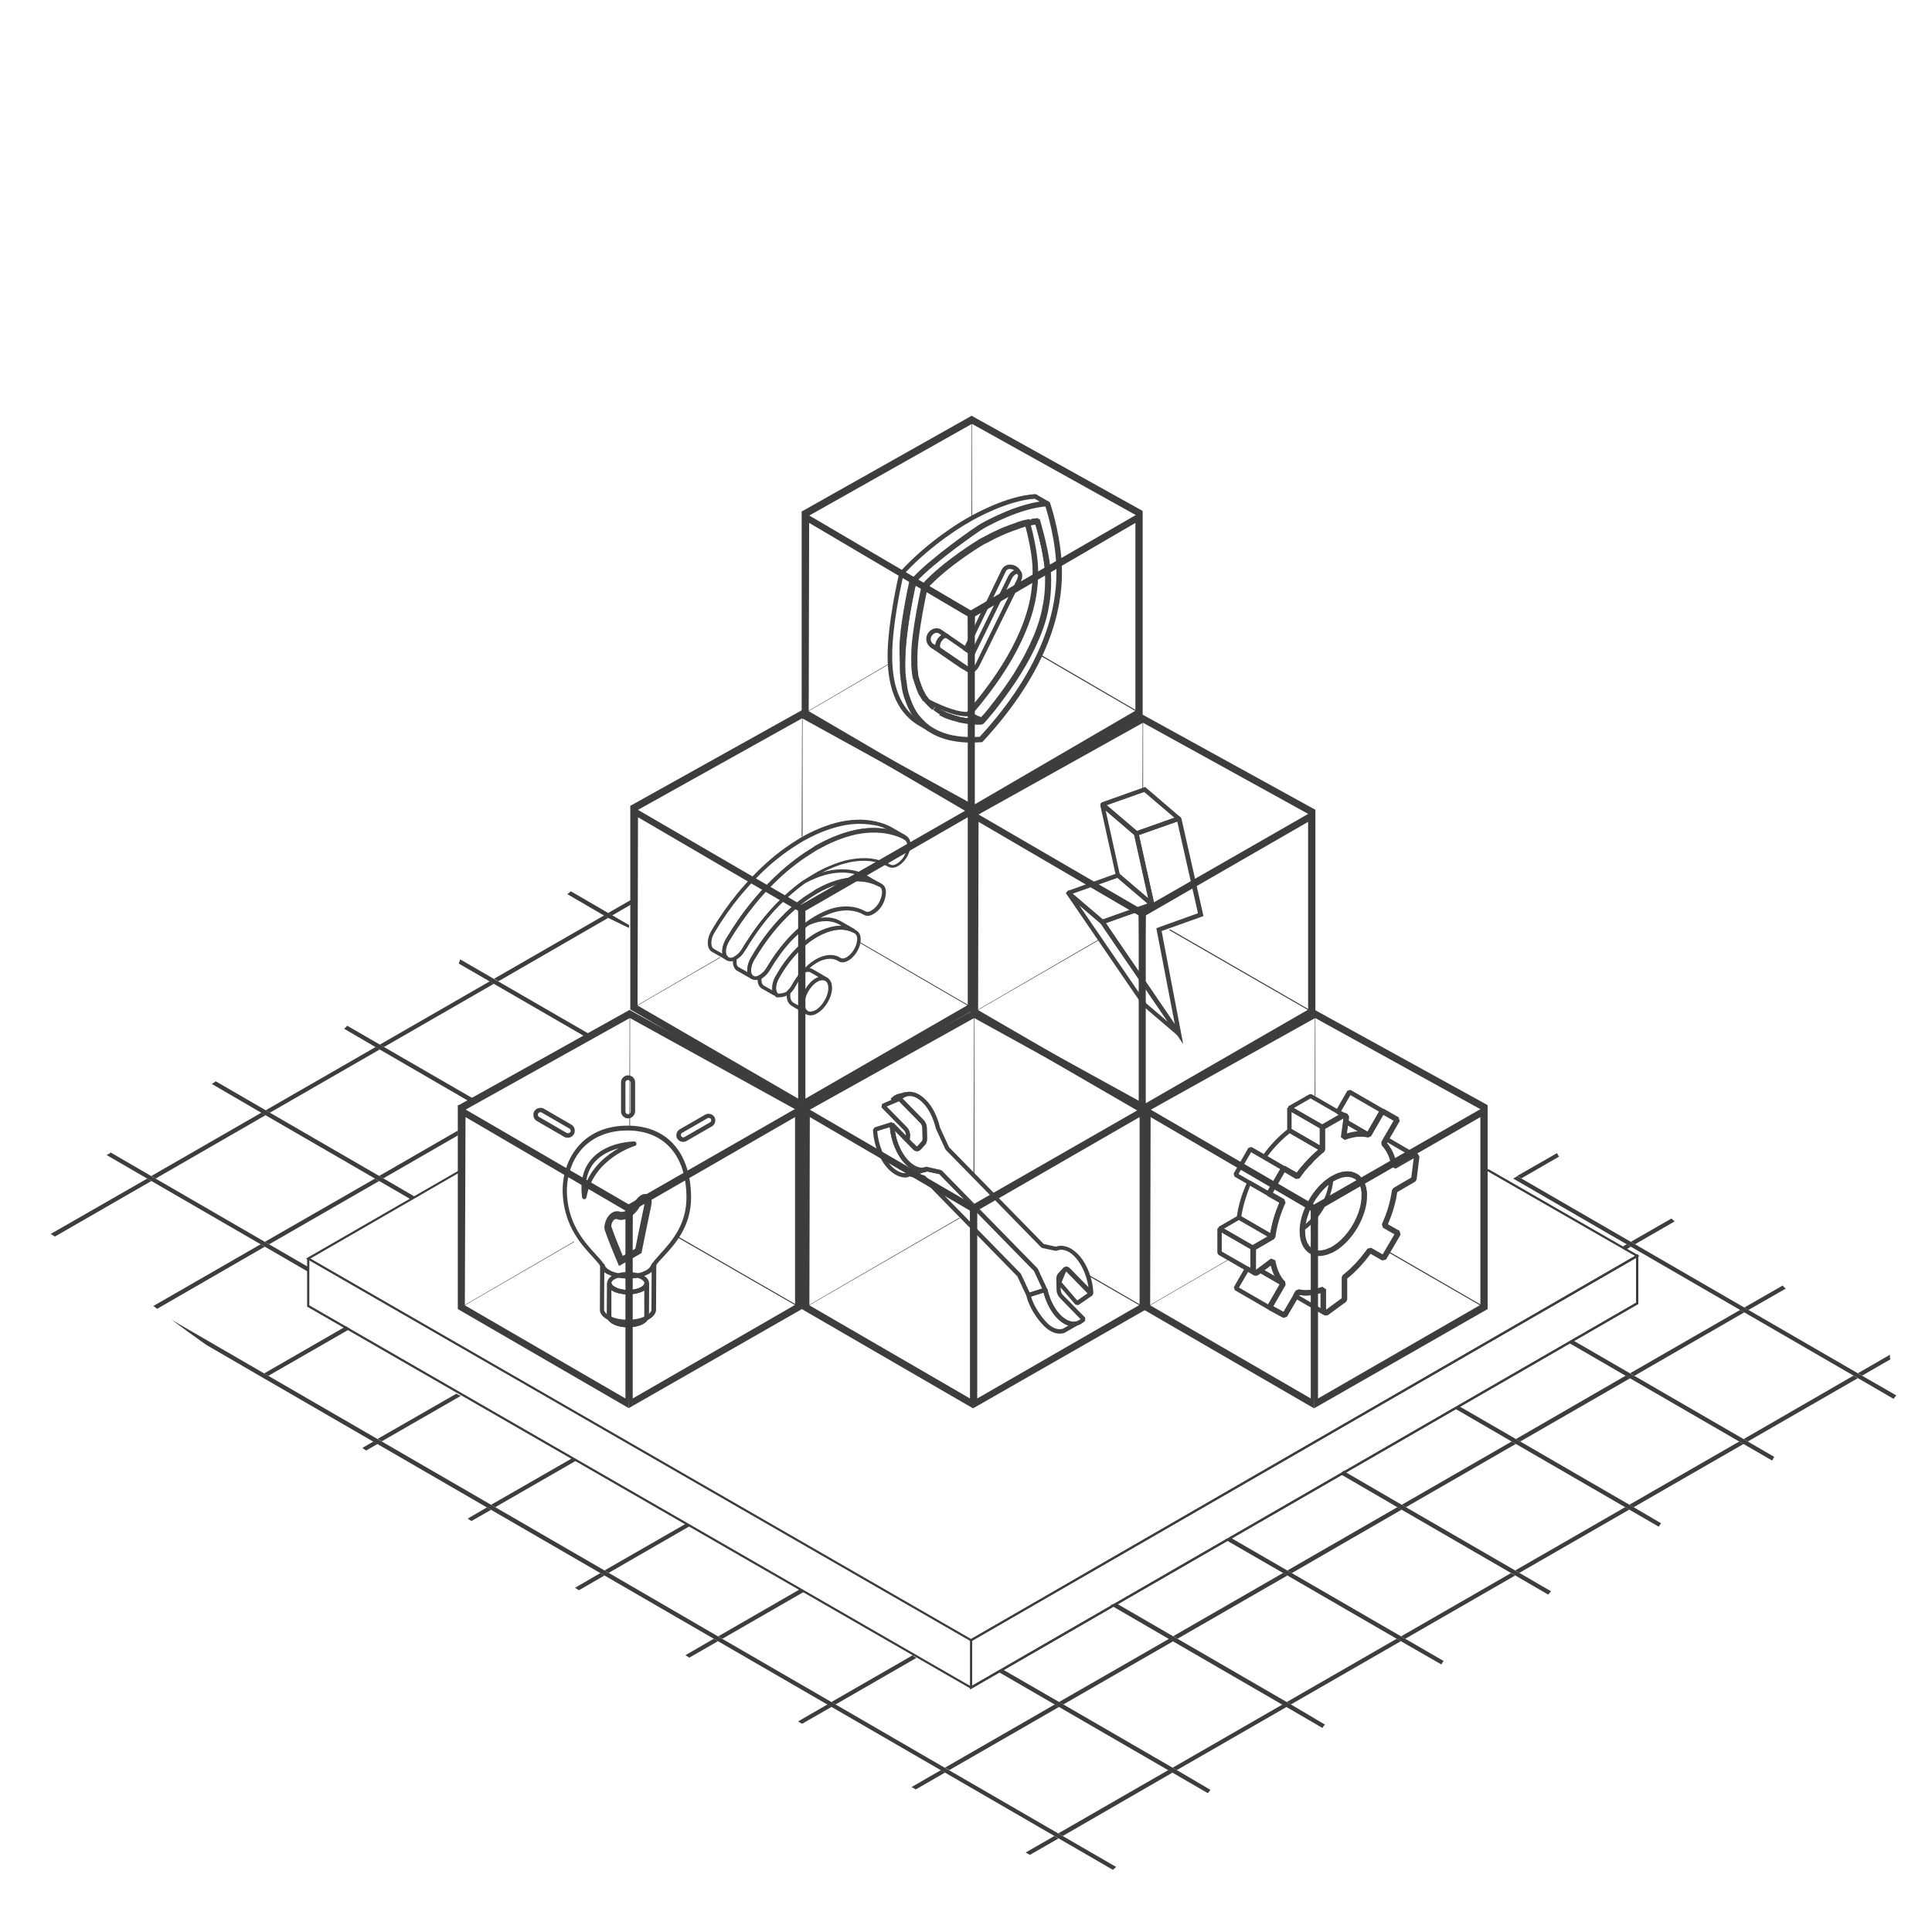 <svg width="700" height="700" viewBox="0 0 700 700" fill="none" xmlns="http://www.w3.org/2000/svg">
<g clip-path="url(#clip0)">
<path d="M351.837 611.903L351.677 611.823L111.277 473.422V455.993H112.075V472.945L351.837 611.027L592.795 471.99V455.038H593.594V472.468L593.354 472.627L351.837 611.903Z" fill="#3D3D3D"/>
<path d="M351.837 594.712L351.678 594.632L110.879 455.993L167.228 423.521L167.627 424.158L112.475 455.993L351.837 593.836L592.397 455.038L538.762 424.238L539.161 423.521L593.993 455.038L593.355 455.436L351.837 594.712Z" fill="#3D3D3D"/>
<path d="M351.438 612.141V594.075L351.597 593.996L593.513 454.401V472.467L593.274 472.547L351.438 612.141ZM352.236 594.473V610.709L592.795 471.99V455.754L352.236 594.473Z" fill="#3D3D3D"/>
<mask id="mask0" mask-type="alpha" maskUnits="userSpaceOnUse" x="-43" y="55" width="816" height="814">
<path d="M365.165 868.488C590.238 868.488 772.695 686.551 772.695 462.121C772.695 237.69 590.238 55.753 365.165 55.753C140.092 55.753 -42.365 237.69 -42.365 462.121C-42.365 686.551 140.092 868.488 365.165 868.488Z" fill="url(#paint0_radial)"/>
</mask>
<g mask="url(#mask0)">
<path d="M548.26 427.024L549.776 427.899L589.364 450.82L590.88 451.696L630.468 474.616L631.985 475.492L671.572 498.413L673.089 499.288L686.099 506.849C686.338 506.451 686.657 505.973 687.056 505.576L674.605 498.413L673.089 497.537L633.501 474.616L631.985 473.741L592.397 450.82L590.88 449.945L551.293 427.024L549.776 426.148" fill="#3D3D3D"/>
<path d="M633.26 522.289L631.744 521.413L592.156 498.493L590.639 497.617L569.888 485.6C569.489 485.998 569.01 486.395 568.451 486.555L589.043 498.493L590.56 499.368L630.147 522.289L631.664 523.164L642.12 529.213C642.279 528.735 642.519 528.258 642.838 527.86L633.26 522.289Z" fill="#3D3D3D"/>
<path d="M507.873 546.959L506.276 546.084L466.449 569.005L468.046 569.96L507.873 546.959Z" fill="#3D3D3D"/>
<path d="M548.976 570.836L547.46 569.961L507.633 592.882L509.149 593.757L548.976 570.836Z" fill="#3D3D3D"/>
<path d="M509.149 593.757L507.632 592.882L468.044 569.961L466.528 569.085L446.175 557.307C445.697 557.545 445.058 557.705 444.42 557.705C444.18 557.705 443.941 557.705 443.701 557.705L464.932 569.961L466.448 570.836L506.036 593.757L507.552 594.633L522.238 603.069C522.478 602.591 522.717 602.193 523.036 601.795L509.149 593.757Z" fill="#3D3D3D"/>
<path d="M171.217 397.895L139.132 379.352L137.615 378.476L125.803 371.632C125.484 372.03 125.085 372.428 124.686 372.746L136.019 379.352L137.536 380.227L169.78 398.93C170.259 398.532 170.658 398.214 171.217 397.895Z" fill="#3D3D3D"/>
<path d="M550.494 569.882L548.978 569.006L509.39 546.085L507.874 545.21L486.643 532.874C486.404 533.352 486.005 533.749 485.605 534.068L506.277 546.085L507.794 546.961L547.382 569.882L548.898 570.757L560.95 577.761C561.269 577.363 561.588 576.965 561.987 576.567L550.494 569.882Z" fill="#3D3D3D"/>
<path d="M213.519 374.656L180.476 355.555L178.96 354.68L166.748 347.597C166.589 348.074 166.429 348.631 166.189 349.109L177.363 355.555L178.88 356.431L211.763 375.452C212.242 375.054 212.881 374.736 213.519 374.656Z" fill="#3D3D3D"/>
<path d="M467.727 617.553L466.21 616.677L426.623 593.756L425.106 592.881L404.354 580.863C404.115 580.943 403.876 581.102 403.636 581.182C403.157 581.341 402.758 581.42 402.279 581.5L423.51 593.836L425.026 594.711L464.614 617.632L466.131 618.508L479.14 626.068C479.38 625.591 479.699 625.193 480.098 624.875L467.727 617.553Z" fill="#3D3D3D"/>
<path d="M150.786 433.868L138.894 426.944L137.377 426.068L97.79 403.147L96.273 402.272L78.155 391.767C77.756 392.165 77.198 392.483 76.719 392.722L94.757 403.227L96.273 404.102L135.861 427.023L137.377 427.899L148.631 434.425C149.27 434.027 149.988 433.868 150.786 433.868Z" fill="#3D3D3D"/>
<path d="M229.481 325.551L220.303 330.804L221.819 331.679L229.641 327.143C229.561 326.745 229.481 326.187 229.481 325.551Z" fill="#3D3D3D"/>
<path d="M220.383 332.554L218.866 331.679L179.039 354.6L180.556 355.555L220.383 332.554Z" fill="#3D3D3D"/>
<path d="M178.959 356.43L177.442 355.555L137.615 378.475L139.132 379.351L178.959 356.43Z" fill="#3D3D3D"/>
<path d="M425.105 594.632L423.589 593.757L383.682 616.678L385.278 617.553L425.105 594.632Z" fill="#3D3D3D"/>
<path d="M466.209 618.429L464.692 617.554L424.865 640.475L426.382 641.35L466.209 618.429Z" fill="#3D3D3D"/>
<path d="M426.385 641.35L424.868 640.475L385.281 617.554L383.764 616.679L363.491 604.979C363.092 605.377 362.534 605.696 362.055 605.934L382.248 617.634L383.764 618.509L423.352 641.43L424.868 642.305L437.639 649.707C437.958 649.309 438.277 648.831 438.596 648.513L426.385 641.35Z" fill="#3D3D3D"/>
<path d="M111.597 459.018L97.469 450.821L95.953 449.945L56.365 427.024L54.849 426.149L40.083 417.554C39.684 417.952 39.205 418.27 38.647 418.509L53.332 427.024L54.849 427.9L94.436 450.821L95.953 451.696L111.996 461.008C111.756 460.371 111.597 459.655 111.597 459.018Z" fill="#3D3D3D"/>
<path d="M137.615 380.226L136.099 379.351L96.272 402.271L97.788 403.147L137.615 380.226Z" fill="#3D3D3D"/>
<path d="M96.273 404.024L94.677 403.148L54.85 426.069L56.366 427.024L96.273 404.024Z" fill="#3D3D3D"/>
<path d="M165.948 409.594L137.375 426.068L138.891 426.944L165.948 411.345C165.948 410.788 165.948 410.23 165.948 409.594Z" fill="#3D3D3D"/>
<path d="M564.461 418.428C564.381 418.269 564.301 418.03 564.142 417.791L549.695 426.068L551.212 426.943L564.86 419.064C564.78 418.905 564.621 418.666 564.461 418.428Z" fill="#3D3D3D"/>
<path d="M19.89 448.035L54.848 427.9L53.332 427.024L18.373 447.08C18.852 447.399 19.411 447.717 19.89 448.035Z" fill="#3D3D3D"/>
<path d="M137.377 427.9L135.86 427.024L95.953 449.945L97.549 450.821L137.377 427.9Z" fill="#3D3D3D"/>
<path d="M605.565 441.508L590.879 449.944L592.395 450.819L606.762 442.542C606.363 442.224 605.964 441.826 605.565 441.508Z" fill="#3D3D3D"/>
<path d="M56.923 474.219L95.952 451.696L94.436 450.82L55.566 473.184C56.045 473.502 56.444 473.821 56.923 474.219Z" fill="#3D3D3D"/>
<path d="M588.723 452.969L590.878 451.696L589.362 450.82L587.766 451.775C588.165 452.094 588.484 452.492 588.723 452.969Z" fill="#3D3D3D"/>
<path d="M645.872 465.782L631.984 473.741L633.501 474.616L646.989 466.896C646.59 466.499 646.191 466.18 645.872 465.782Z" fill="#3D3D3D"/>
<path d="M125.404 480.505L95.713 497.616L97.229 498.491L126.84 481.46C126.361 481.221 125.803 480.903 125.404 480.505Z" fill="#3D3D3D"/>
<path d="M631.984 475.492L630.468 474.616L590.641 497.537L592.157 498.492L631.984 475.492Z" fill="#3D3D3D"/>
<path d="M684.741 490.852L673.168 497.537L674.684 498.412L684.901 492.523C684.741 492.045 684.741 491.488 684.741 490.852Z" fill="#3D3D3D"/>
<path d="M165.392 504.938L136.818 521.333L138.335 522.209L166.988 505.734C166.429 505.575 165.871 505.336 165.392 504.938Z" fill="#3D3D3D"/>
<path d="M590.638 499.367L589.042 498.412L549.215 521.413L550.811 522.288L590.638 499.367Z" fill="#3D3D3D"/>
<path d="M673.088 499.367L671.571 498.412L631.744 521.413L633.261 522.288L673.088 499.367Z" fill="#3D3D3D"/>
<path d="M132.667 525.551L136.818 523.163L135.301 522.288L131.311 524.596C131.71 524.914 132.188 525.233 132.667 525.551Z" fill="#3D3D3D"/>
<path d="M207.453 528.258L177.922 545.21L179.438 546.085L208.89 529.133C208.331 528.894 207.852 528.656 207.453 528.258Z" fill="#3D3D3D"/>
<path d="M549.217 523.164L547.7 522.288L507.873 545.209L509.39 546.084L549.217 523.164Z" fill="#3D3D3D"/>
<path d="M631.744 523.164L630.147 522.288L590.32 545.209L591.917 546.084L631.744 523.164Z" fill="#3D3D3D"/>
<path d="M170.818 551.098L177.921 547.039L176.405 546.164L169.461 550.223C169.86 550.462 170.339 550.78 170.818 551.098Z" fill="#3D3D3D"/>
<path d="M248.796 551.895L219.025 569.006L220.542 569.881L250.073 552.85C249.594 552.69 249.195 552.372 248.796 551.895Z" fill="#3D3D3D"/>
<path d="M590.32 546.959L588.804 546.084L548.977 569.005L550.493 569.88L590.32 546.959Z" fill="#3D3D3D"/>
<path d="M209.767 576.169L219.025 570.836L217.509 569.961L208.33 575.293C208.729 575.532 209.288 575.85 209.767 576.169Z" fill="#3D3D3D"/>
<path d="M289.9 575.771L260.209 592.882L261.725 593.757L291.177 576.805C290.618 576.566 290.219 576.168 289.9 575.771Z" fill="#3D3D3D"/>
<path d="M466.447 570.837L464.931 569.882L425.104 592.803L426.62 593.758L466.447 570.837Z" fill="#3D3D3D"/>
<path d="M249.753 600.601L260.129 594.632L258.612 593.757L248.316 599.726C248.795 599.965 249.274 600.283 249.753 600.601Z" fill="#3D3D3D"/>
<path d="M330.845 599.885C330.766 599.805 330.766 599.805 330.686 599.726L301.234 616.678L302.751 617.553L332.043 600.681C331.644 600.442 331.165 600.203 330.845 599.885Z" fill="#3D3D3D"/>
<path d="M507.555 594.632L506.038 593.757L466.211 616.678L467.727 617.553L507.555 594.632Z" fill="#3D3D3D"/>
<path d="M227.965 335.181L221.899 331.679L220.383 330.804L206.814 322.925C206.415 323.323 206.016 323.641 205.537 323.959L218.786 331.679L220.303 332.555L227.885 336.216C227.885 335.897 227.965 335.579 227.965 335.181Z" fill="#3D3D3D"/>
<path d="M591.918 546.085L590.401 545.209L550.813 522.289L549.297 521.413L528.785 509.555C528.306 509.953 527.667 510.191 526.869 510.191L547.701 522.289L549.217 523.164L588.805 546.085L590.321 546.96L601.016 553.168C601.256 552.69 601.495 552.293 601.815 551.895L591.918 546.085Z" fill="#3D3D3D"/>
<path d="M290.618 624.557L301.313 618.429L299.797 617.554L289.182 623.682C289.581 624 290.06 624.239 290.618 624.557Z" fill="#3D3D3D"/>
<path d="M383.761 618.429L382.165 617.554L342.338 640.475L343.934 641.35L383.761 618.429Z" fill="#3D3D3D"/>
<path d="M331.802 648.353L342.417 642.225L340.9 641.35L330.285 647.478C330.764 647.796 331.243 648.035 331.802 648.353Z" fill="#3D3D3D"/>
<path d="M424.865 642.225L423.269 641.35L383.441 664.271L385.038 665.226L424.865 642.225Z" fill="#3D3D3D"/>
<path d="M373.145 672.07L383.521 666.101L382.005 665.226L371.629 671.195C372.108 671.433 372.587 671.752 373.145 672.07Z" fill="#3D3D3D"/>
<path d="M404.434 676.448L385.039 665.226L383.523 664.351L343.935 641.43L342.418 640.554L302.751 617.554L301.234 616.678L261.647 593.758L260.13 592.882L220.542 569.882L219.026 569.006L179.438 546.085L177.922 545.21L138.334 522.289L136.818 521.414L97.23 498.493L95.713 497.617L62.191 478.198C66.342 481.302 70.492 484.247 74.722 487.271L94.197 498.572L95.713 499.448L135.301 522.369L136.818 523.244L176.405 546.165L177.922 547.04L217.509 569.961L219.026 570.837L258.614 593.758L260.13 594.633L299.718 617.554L301.234 618.429L340.822 641.35L342.339 642.226L381.926 665.147L383.443 666.022L403.237 677.482C403.636 677.164 403.955 676.766 404.434 676.448Z" fill="#3D3D3D"/>
<path d="M245.445 447.875C245.365 447.955 245.285 448.114 245.205 448.193L289.183 473.502L289.342 473.183L245.445 447.875Z" fill="#3D3D3D"/>
<path d="M290.22 403.068L227.486 368.448L228.045 365.901L290.619 400.362L290.22 401.795V403.068V403.068Z" fill="#3D3D3D"/>
<path d="M166.428 403.307L166.029 402.113V400.521L228.125 365.901L228.923 368.448L166.428 403.307Z" fill="#3D3D3D"/>
<path d="M228.282 409.514V367.254H228.123L228.043 409.435C228.043 409.435 228.123 409.514 228.282 409.514Z" fill="#3D3D3D"/>
<path d="M208.01 449.785L167.465 473.343V473.502L208.09 449.944C208.09 449.865 208.01 449.865 208.01 449.785Z" fill="#3D3D3D"/>
<path d="M227.485 480.904C225.649 480.904 223.813 480.586 222.377 479.869C220.222 478.835 219.902 477.482 219.902 476.845L219.982 464.907H221.578C221.578 465.464 222.137 466.021 223.175 466.499C225.649 467.693 229.64 467.693 232.034 466.499C232.992 466.021 233.551 465.464 233.551 464.907H235.147L235.067 476.845C235.067 477.561 234.748 478.835 232.673 479.869C231.156 480.586 229.32 480.904 227.485 480.904ZM221.499 467.374V476.845C221.499 477.402 222.057 477.959 223.095 478.437C225.489 479.551 229.56 479.551 231.954 478.437C232.912 477.959 233.471 477.402 233.471 476.845V467.454C233.231 467.613 232.992 467.772 232.673 467.932C229.799 469.284 225.33 469.284 222.377 467.932C222.057 467.772 221.738 467.534 221.499 467.374Z" fill="#424242"/>
<path d="M227.485 480.904C225.649 480.904 223.813 480.586 222.377 479.869C220.222 478.835 219.902 477.482 219.902 476.845L219.982 464.907H221.578C221.578 465.464 222.137 466.021 223.175 466.499C225.649 467.693 229.64 467.693 232.034 466.499C232.992 466.021 233.551 465.464 233.551 464.907H235.147L235.067 476.845C235.067 477.561 234.748 478.835 232.673 479.869C231.156 480.586 229.32 480.904 227.485 480.904ZM221.499 467.374V476.845C221.499 477.402 222.057 477.959 223.095 478.437C225.489 479.551 229.56 479.551 231.954 478.437C232.912 477.959 233.471 477.402 233.471 476.845V467.454C233.231 467.613 232.992 467.772 232.673 467.932C229.799 469.284 225.33 469.284 222.377 467.932C222.057 467.772 221.738 467.534 221.499 467.374Z" fill="#424242"/>
<path d="M227.565 468.966C225.729 468.966 223.893 468.648 222.457 467.931C220.302 466.897 219.982 465.623 219.982 464.907C219.982 464.191 220.302 462.918 222.377 461.883C225.25 460.53 229.8 460.53 232.673 461.883C234.828 462.918 235.147 464.191 235.147 464.907C235.147 465.623 234.828 466.897 232.753 467.931C231.236 468.568 229.4 468.966 227.565 468.966ZM227.485 462.44C225.889 462.44 224.213 462.758 223.015 463.315C222.058 463.793 221.499 464.35 221.499 464.907C221.499 465.464 222.058 466.021 223.095 466.499C225.569 467.693 229.56 467.693 231.955 466.499C232.912 466.021 233.471 465.464 233.471 464.907C233.471 464.35 232.912 463.793 231.955 463.315C230.757 462.758 229.161 462.44 227.485 462.44Z" fill="#424242"/>
<path d="M227.488 479.789C225.014 479.789 222.46 479.312 220.544 478.356C218.469 477.322 217.272 475.969 217.351 474.457L217.431 457.982H219.028C219.028 458.858 219.905 459.733 221.342 460.45C224.774 462.121 230.441 462.121 233.873 460.45C235.31 459.733 236.108 458.858 236.188 457.982H237.784L237.704 474.457C237.704 475.969 236.587 477.322 234.511 478.356C232.436 479.312 229.962 479.789 227.488 479.789ZM218.948 460.848L218.868 474.457C218.868 475.332 219.746 476.208 221.182 476.924C224.614 478.595 230.281 478.595 233.713 476.924C235.15 476.208 236.028 475.332 236.028 474.457L236.108 460.848C235.629 461.166 235.15 461.564 234.511 461.803C230.601 463.633 224.535 463.633 220.624 461.803C219.905 461.564 219.347 461.245 218.948 460.848Z" fill="#424242"/>
<path d="M227.487 463.235C225.013 463.235 222.459 462.757 220.543 461.802C218.468 460.927 217.67 459.574 217.43 458.539C216.792 457.664 215.834 456.629 214.797 455.435C210.806 451.138 204.82 444.691 203.942 433.47C203.383 426.307 205.618 419.462 210.008 414.767C214.158 410.23 220.224 407.843 227.327 407.843C241.614 407.843 250.234 417.473 250.394 433.708C250.473 444.373 244.408 450.979 240.337 455.356C239.14 456.629 238.102 457.743 237.544 458.698C237.065 459.972 235.947 461.086 234.511 461.723C232.515 462.837 230.041 463.235 227.487 463.235ZM227.327 409.594C220.623 409.594 215.036 411.822 211.125 415.961C207.055 420.338 204.979 426.784 205.458 433.47C206.256 444.134 212.083 450.342 215.834 454.48C217.031 455.754 218.069 456.868 218.707 457.903L218.787 457.982V458.141C219.027 459.176 219.745 459.892 221.022 460.449L221.102 460.529C224.534 462.2 230.201 462.2 233.633 460.529C234.83 459.972 235.628 459.176 235.947 458.3L236.027 458.141C236.745 457.107 237.783 455.913 239.06 454.48C243.131 450.024 248.717 443.895 248.717 433.947C248.717 418.667 240.656 409.594 227.327 409.594Z" fill="#424242"/>
<path d="M205.697 412.221C205.218 412.221 204.819 412.142 204.42 411.903L194.523 406.173C193.964 405.854 193.486 405.297 193.326 404.581C193.166 403.865 193.246 403.228 193.565 402.671C193.885 402.114 194.443 401.636 195.162 401.477C195.8 401.318 196.518 401.397 197.077 401.716L206.974 407.446C207.533 407.764 208.012 408.321 208.171 409.038C208.331 409.674 208.251 410.391 207.932 410.948C207.453 411.744 206.655 412.221 205.697 412.221ZM195.8 402.989C195.72 402.989 195.641 402.989 195.561 402.989C195.321 403.069 195.082 403.228 195.002 403.467C194.842 403.705 194.842 403.944 194.922 404.183C195.002 404.422 195.162 404.66 195.401 404.74L205.298 410.47C205.777 410.709 206.336 410.55 206.655 410.152C206.814 409.913 206.814 409.674 206.735 409.436C206.655 409.197 206.495 408.958 206.256 408.879L196.359 403.148C196.199 403.069 196.04 402.989 195.8 402.989Z" fill="#424242"/>
<path d="M247.519 413.733C246.641 413.733 245.843 413.255 245.364 412.539C245.045 411.982 244.965 411.345 245.125 410.709C245.284 410.072 245.683 409.515 246.242 409.197L255.501 403.864C256.059 403.546 256.698 403.466 257.336 403.625C257.975 403.785 258.534 404.183 258.853 404.74C259.172 405.297 259.252 405.933 259.092 406.57C258.933 407.207 258.534 407.764 257.975 408.082L248.716 413.415C248.317 413.574 247.918 413.733 247.519 413.733ZM256.778 405.058C256.618 405.058 256.458 405.058 256.379 405.138L247.12 410.47C246.881 410.55 246.801 410.788 246.721 411.027C246.641 411.266 246.721 411.505 246.801 411.664C247.04 412.062 247.599 412.221 247.998 411.982L257.256 406.65C257.496 406.57 257.576 406.331 257.656 406.093C257.735 405.854 257.656 405.615 257.576 405.456C257.496 405.217 257.256 405.138 257.017 405.058C256.937 405.058 256.857 405.058 256.778 405.058Z" fill="#424242"/>
<path d="M227.566 405.217C226.209 405.217 225.012 404.103 225.012 402.67V392.165C225.012 390.812 226.129 389.618 227.566 389.618C229.002 389.618 230.12 390.732 230.12 392.165V402.67C230.04 404.103 228.923 405.217 227.566 405.217ZM227.566 391.289C227.087 391.289 226.608 391.687 226.608 392.245V402.75C226.608 403.227 227.007 403.705 227.566 403.705C228.124 403.705 228.524 403.307 228.524 402.75V392.245C228.444 391.767 228.045 391.289 227.566 391.289Z" fill="#424242"/>
<path d="M224.294 458.699L223.815 457.585C223.735 457.426 220.702 450.343 219.106 445.647C218.707 444.533 219.266 442.304 220.303 440.792C220.622 440.394 221.101 439.758 221.82 439.36C222.698 438.802 223.735 438.723 224.773 439.041C225.411 439.2 226.289 439.041 227.247 438.484C228.285 437.927 229.163 436.972 229.641 436.097C230.28 434.744 231.238 433.629 232.195 433.072C232.754 432.754 233.233 432.595 233.792 432.595C234.43 432.595 235.069 432.913 235.468 433.391C236.106 434.186 236.266 435.38 235.947 436.813C235.228 440.155 232.595 453.048 232.595 453.208L232.435 454.004L224.294 458.699ZM223.336 441.668C223.097 441.668 222.937 441.747 222.698 441.827C222.538 441.906 222.299 442.066 222.139 442.304C221.58 443.1 221.421 444.135 221.5 444.374C222.698 447.955 224.853 453.048 225.651 455.038L230.2 452.412L230.44 451.138C231.238 447.318 232.834 439.36 233.393 436.813C233.632 435.858 233.393 435.619 233.393 435.539C233.393 435.539 233.393 435.539 233.313 435.539C233.313 435.539 233.153 435.539 232.994 435.619C232.754 435.778 232.275 436.097 231.796 437.131C231.078 438.643 229.721 440.076 228.125 441.031C226.608 441.906 225.092 442.225 223.815 441.827C223.655 441.747 223.496 441.668 223.336 441.668Z" fill="#424242"/>
<path d="M211.684 434.505C211.604 434.505 211.604 434.505 211.684 434.505C211.284 434.505 210.965 434.187 210.885 433.789C210.167 427.979 211.284 423.363 214.397 419.862C219.904 413.654 229.402 413.574 229.801 413.574C230.2 413.574 230.52 413.893 230.599 414.29C230.679 414.688 230.44 415.086 230.041 415.166C229.881 415.246 214.956 419.702 212.482 433.869C212.402 434.267 212.003 434.505 211.684 434.505ZM224.135 416.041C221.261 416.837 217.909 418.27 215.515 420.976C213.679 423.045 212.641 425.592 212.322 428.616C215.036 422.17 220.224 418.27 224.135 416.041Z" fill="#424242"/>
<path d="M227.805 510.192L226.688 436.972L290.698 400.283V474.219L227.805 510.192ZM229.242 438.644V506.69L288.064 472.786V404.74L229.242 438.644Z" fill="#3D3D3D"/>
<path d="M227.805 510.191L165.869 474.298V400.362L229.241 437.211L227.805 510.191ZM168.423 472.945L226.608 506.69V438.643L168.663 404.74L168.423 472.945Z" fill="#3D3D3D"/>
<path d="M502.687 453.128C502.607 453.208 502.527 453.367 502.447 453.446L537.486 473.661L537.645 473.343L502.687 453.128Z" fill="#3D3D3D"/>
<path d="M476.587 397.178V367.254H476.427L476.348 397.099C476.348 397.099 476.507 397.178 476.587 397.178Z" fill="#3D3D3D"/>
<path d="M444.98 456.392L415.768 473.344V473.503L445.139 456.471C445.059 456.471 444.98 456.471 444.98 456.392Z" fill="#3D3D3D"/>
<path d="M538.523 403.068L475.789 368.448L476.348 365.901L538.922 400.362L538.523 401.795V403.068Z" fill="#3D3D3D"/>
<path d="M414.731 403.307L414.332 402.113V400.521L476.427 365.901L477.225 368.448L414.731 403.307Z" fill="#3D3D3D"/>
<path d="M478.901 476.049L468.925 470.239L468.605 469.125L469.404 467.692L470.282 467.294C472.915 467.931 475.789 467.613 478.981 466.419L480.099 467.135V475.253L478.901 476.049ZM470.441 469.284L478.502 473.98V468.409C475.709 469.364 472.995 469.602 470.601 469.125L470.441 469.284Z" fill="#424242"/>
<path d="M505.56 423.284L504.363 422.727C503.804 419.464 502.607 416.758 500.771 414.848L500.691 413.892L501.569 412.301L502.687 411.982L512.663 417.792V419.145L505.56 423.284ZM502.288 414.211C503.884 416.041 505.081 418.508 505.64 421.374L510.588 418.508L502.527 413.813L502.288 414.211Z" fill="#424242"/>
<path d="M492.071 428.059C491.991 427.899 491.832 427.74 491.752 427.661L492.949 426.626C493.109 426.785 493.268 427.024 493.428 427.183L492.071 428.059Z" fill="#424242"/>
<path d="M476.028 454.64C475.868 454.561 475.708 454.561 475.549 454.481L476.108 452.969C476.267 453.048 476.347 453.048 476.507 453.128L476.028 454.64Z" fill="#424242"/>
<path d="M477.224 454.879C477.065 454.879 476.905 454.879 476.746 454.8L476.985 453.208C477.065 453.208 477.224 453.208 477.304 453.288L477.224 454.879Z" fill="#424242"/>
<path d="M480.657 454.48L480.178 452.968C480.337 452.889 480.577 452.809 480.816 452.729L481.375 454.242C481.135 454.321 480.896 454.401 480.657 454.48Z" fill="#424242"/>
<path d="M459.346 474.377L447.374 467.453L447.055 466.339L451.125 459.256L452.243 458.938L454.238 460.052L454.797 460.29L455.914 459.495L456.792 459.415L465.173 464.27L465.492 465.384L460.463 473.979L459.346 474.377ZM448.89 466.498L459.506 472.626L463.736 465.384L456.473 461.166L455.435 461.962L454.637 462.041L453.599 461.564L452.243 460.768L448.89 466.498Z" fill="#424242"/>
<path d="M464.376 465.782L455.996 460.928L455.916 459.575L460.465 456.152L461.742 456.63C462.301 459.972 463.578 462.678 465.334 464.509L464.376 465.782ZM457.832 460.132L461.982 462.519C461.343 461.246 460.785 459.734 460.386 458.142L457.832 460.132Z" fill="#424242"/>
<path d="M487.123 412.857L486.006 412.061L486.804 406.251L488.001 405.694L496.382 410.549L495.823 411.982C493.429 411.425 490.635 411.663 487.522 412.698L487.123 412.857ZM488.161 407.684L487.762 411.027C489.358 410.549 490.954 410.231 492.471 410.151L488.161 407.684Z" fill="#424242"/>
<path d="M460.465 448.752L448.493 441.828L448.094 441.032C448.652 436.814 449.93 432.516 451.925 428.218L453.042 427.82L465.014 434.665L465.334 435.699C463.418 439.838 462.141 444.136 461.582 448.194L460.465 448.752ZM449.77 440.713L460.225 446.762C460.864 443.101 461.981 439.281 463.578 435.62L452.962 429.571C451.446 433.312 450.329 437.052 449.77 440.713Z" fill="#424242"/>
<path d="M469.563 426.865L457.671 419.862L457.432 418.748C460.145 414.927 463.338 411.585 466.77 408.958L467.648 408.879L479.62 415.803L479.7 417.156L479.381 417.395C479.221 417.474 479.061 417.633 478.981 417.713L478.662 417.952C478.582 418.031 478.503 418.111 478.423 418.191L478.183 418.429C478.024 418.588 477.864 418.748 477.704 418.827L477.625 418.907C477.465 419.066 477.305 419.225 477.146 419.384C476.986 419.543 476.827 419.703 476.667 419.862L476.587 419.941C476.427 420.101 476.268 420.18 476.188 420.339L475.629 420.896C475.47 421.056 475.31 421.215 475.15 421.454C474.991 421.613 474.831 421.772 474.672 421.931L474.512 422.09C474.352 422.249 474.272 422.409 474.113 422.488C473.953 422.647 473.794 422.886 473.634 423.045C473.474 423.204 473.315 423.364 473.155 423.523L473.075 423.682C472.916 423.841 472.836 424 472.676 424.159C472.357 424.557 472.038 424.955 471.798 425.274C471.479 425.672 471.16 426.07 470.84 426.547L470.761 426.706L469.563 426.865ZM459.188 418.986L469.723 425.194C469.883 424.955 470.122 424.637 470.282 424.398C470.601 424 470.92 423.602 471.239 423.204C471.399 423.045 471.479 422.886 471.639 422.727L471.798 422.568C471.958 422.409 472.117 422.17 472.277 422.011C472.437 421.851 472.596 421.613 472.756 421.454C472.916 421.294 472.995 421.135 473.155 421.056L473.315 420.817C473.474 420.658 473.634 420.499 473.794 420.339C473.953 420.18 474.113 419.941 474.352 419.782L474.911 419.225C475.071 419.066 475.23 418.907 475.39 418.748L475.549 418.588C475.709 418.429 475.869 418.35 475.949 418.191C476.188 417.952 476.348 417.793 476.507 417.713L476.587 417.633C476.747 417.474 476.906 417.395 477.066 417.235L477.385 416.997C477.465 416.917 477.545 416.838 477.625 416.758L477.784 416.599L467.329 410.55C464.375 412.858 461.582 415.803 459.188 418.986Z" fill="#424242"/>
<path d="M454.239 452.81H453.441L441.469 445.885V444.533L448.492 440.474H449.291L461.263 447.398V448.751L454.239 452.81ZM443.464 445.169L453.84 451.138L459.347 447.955L448.971 441.986L443.464 445.169Z" fill="#424242"/>
<path d="M453.441 461.564L441.469 454.64L441.07 453.924V445.169L442.268 444.453L454.24 451.377L454.639 452.093V460.848L453.441 461.564ZM442.667 453.446L453.042 459.415V452.491L442.667 446.522V453.446Z" fill="#424242"/>
<path d="M478.742 417.234L466.77 410.31L466.371 409.594V401.476L467.568 400.76L479.54 407.684L479.939 408.4V416.518L478.742 417.234ZM467.967 409.116L478.343 415.085V408.878L467.967 402.909V409.116Z" fill="#424242"/>
<path d="M479.542 409.117H478.744L466.771 402.193V400.84L474.434 396.463H475.232L487.204 403.387V404.74L479.542 409.117ZM468.767 401.477L479.143 407.446L485.209 403.944L474.833 397.975L468.767 401.477Z" fill="#424242"/>
<path d="M459.268 433.232L447.296 426.308L446.977 425.193L452.324 415.882L453.441 415.563L465.414 422.487L465.653 423.602L460.305 432.834L459.268 433.232ZM448.732 425.353L459.348 431.481L463.897 423.602L453.282 417.474L448.732 425.353Z" fill="#424242"/>
<path d="M477.227 454.88C477.067 454.88 476.907 454.88 476.748 454.8L476.987 453.208C477.067 453.208 477.227 453.208 477.306 453.288L477.227 454.88ZM476.029 454.641C475.87 454.561 475.71 454.561 475.551 454.482L476.109 452.97C476.269 453.049 476.349 453.049 476.508 453.129L476.029 454.641ZM480.659 454.482L480.18 452.97C480.339 452.89 480.579 452.81 480.818 452.731L481.377 454.243C481.138 454.323 480.898 454.402 480.659 454.482ZM464.297 436.018L459.268 433.312L458.949 432.198L459.029 432.118L460.146 431.8L465.175 434.665L464.297 436.018ZM492.072 428.059C491.992 427.9 491.833 427.741 491.753 427.661L492.95 426.627C493.11 426.786 493.269 427.024 493.429 427.184L492.072 428.059ZM469.564 426.865L464.616 423.921L464.377 422.806L464.456 422.727L465.574 422.408L466.532 422.966L469.884 424.876C472.039 421.931 474.593 419.225 477.386 416.917L478.424 418.111L477.626 418.827C477.466 418.986 477.306 419.145 477.147 419.305C476.987 419.464 476.828 419.623 476.668 419.782L476.588 419.862C476.429 420.021 476.269 420.1 476.189 420.26L475.63 420.817C475.471 420.976 475.311 421.135 475.151 421.374C474.992 421.533 474.832 421.692 474.673 421.851L474.513 422.011C474.353 422.17 474.274 422.329 474.114 422.408C473.954 422.568 473.795 422.806 473.635 422.966C473.475 423.125 473.316 423.284 473.156 423.443L473.076 423.602C472.917 423.761 472.837 423.921 472.677 424.08C472.358 424.478 472.039 424.876 471.799 425.194C471.48 425.592 471.161 425.99 470.842 426.467L470.762 426.627L469.564 426.865Z" fill="#424242"/>
<path d="M495.503 411.903L487.123 407.048L486.723 406.252L486.883 404.979L486.404 404.74L484.329 403.546L484.01 402.432L488.16 395.189L489.278 394.871L501.25 401.795L501.569 402.909L496.541 411.505L495.503 411.903ZM488.4 405.934L495.663 410.152L499.893 402.909L489.278 396.781L485.925 402.591L487.202 403.307L488.16 403.785L488.639 404.581L488.4 405.934Z" fill="#424242"/>
<path d="M512.264 427.263L513.302 418.986L512.264 418.508L505.161 422.567C504.602 419.065 503.245 416.28 501.33 414.29L502.208 412.698L506.278 405.695L500.851 402.591L495.903 411.186C493.349 410.549 490.395 410.788 487.203 411.982C487.043 412.062 486.963 412.062 486.804 412.141L487.602 406.331L487.841 404.501L486.804 404.023L485.208 404.978L479.78 408.082L479.142 408.48V416.598C479.062 416.678 478.902 416.757 478.822 416.837C478.663 416.916 478.503 417.076 478.423 417.155C478.344 417.235 478.264 417.314 478.104 417.394C478.024 417.473 477.944 417.553 477.865 417.633C477.785 417.712 477.705 417.792 477.625 417.871C477.466 418.031 477.306 418.11 477.146 418.269L477.067 418.349C476.907 418.508 476.747 418.667 476.588 418.826C476.588 418.826 476.588 418.826 476.508 418.906C476.348 419.065 476.189 419.224 476.029 419.304L475.949 419.384C475.789 419.543 475.71 419.622 475.55 419.781C475.47 419.861 475.47 419.861 475.39 419.941C475.231 420.1 475.071 420.259 474.991 420.418C474.832 420.577 474.672 420.737 474.512 420.975C474.353 421.134 474.193 421.294 474.034 421.453C473.954 421.532 473.874 421.612 473.874 421.612C473.714 421.771 473.635 421.93 473.475 422.01C473.315 422.169 473.156 422.408 472.996 422.567C472.836 422.726 472.677 422.965 472.517 423.124C472.437 423.204 472.437 423.204 472.357 423.283C472.198 423.442 472.118 423.602 471.958 423.761C471.639 424.159 471.32 424.557 471.08 424.955C470.761 425.353 470.442 425.83 470.123 426.228L470.043 426.308L465.094 423.363L459.827 432.515L464.855 435.38C462.939 439.519 461.662 443.896 461.104 448.114L454.08 452.173V452.73V458.779V460.848L455.118 461.326L456.554 460.211L461.104 456.789C461.662 460.291 463.019 463.156 464.935 465.066L459.986 473.661L465.414 476.606L469.564 469.523L470.362 468.09C472.996 468.727 476.109 468.409 479.461 467.135V475.253L480.499 475.731L487.123 470.876V462.758C490.475 460.211 493.668 456.63 496.302 452.969L501.33 455.834L506.598 446.841L501.569 443.976C503.485 439.837 504.762 435.54 505.321 431.321L512.264 427.263ZM483.053 452.571C482.973 452.571 482.973 452.651 482.893 452.651C482.813 452.73 482.653 452.81 482.574 452.81C482.414 452.889 482.254 452.969 482.095 453.049C482.015 453.049 481.935 453.128 481.855 453.128C481.696 453.208 481.616 453.208 481.456 453.287C481.297 453.367 481.217 453.367 481.057 453.446C480.818 453.526 480.658 453.606 480.419 453.685C479.541 453.924 478.663 454.083 477.865 454.083C477.785 454.083 477.785 454.083 477.705 454.083C477.625 454.083 477.625 454.083 477.545 454.083C477.466 454.083 477.386 454.083 477.306 454.083C477.146 454.083 477.067 454.083 476.907 454.004C476.827 454.004 476.747 454.004 476.747 454.004C476.667 454.004 476.667 454.004 476.588 454.004C476.508 454.004 476.508 454.004 476.428 454.004C476.348 454.004 476.348 454.004 476.268 453.924C476.109 453.844 475.949 453.844 475.869 453.765C475.79 453.765 475.789 453.765 475.71 453.685C475.63 453.685 475.63 453.606 475.55 453.606C475.39 453.526 475.231 453.446 475.151 453.367C473.156 452.173 471.879 449.706 471.879 446.204V446.125C471.879 445.806 471.879 445.567 471.879 445.249C472.278 438.643 476.747 430.924 482.334 427.342C482.574 427.183 482.813 427.024 483.053 426.944C486.245 425.114 489.118 424.955 491.194 426.228C491.273 426.228 491.273 426.308 491.353 426.308C491.433 426.308 491.433 426.387 491.513 426.387C491.593 426.387 491.593 426.467 491.672 426.467L491.752 426.546C491.832 426.626 491.912 426.705 491.992 426.785L492.072 426.865L492.151 426.944C492.231 427.024 492.311 427.103 492.391 427.183C492.55 427.342 492.63 427.501 492.79 427.661C492.87 427.74 492.87 427.82 492.949 427.82L493.029 427.899C493.029 427.979 493.109 427.979 493.109 428.058C493.109 428.138 493.189 428.138 493.189 428.218C493.189 428.297 493.269 428.297 493.269 428.377C493.349 428.456 493.349 428.616 493.428 428.695C493.428 428.775 493.508 428.775 493.508 428.854C493.508 428.934 493.588 429.013 493.588 429.093C493.588 429.173 493.588 429.173 493.668 429.252C493.668 429.332 493.748 429.411 493.748 429.491C493.748 429.571 493.827 429.65 493.827 429.73C493.907 429.889 493.907 430.048 493.987 430.128C493.987 430.207 494.067 430.287 494.067 430.446C494.067 430.446 494.067 430.446 494.067 430.526C494.067 430.605 494.067 430.605 494.067 430.685C494.067 430.844 494.147 431.003 494.147 431.162C494.147 431.242 494.147 431.321 494.227 431.401C494.227 431.56 494.306 431.799 494.306 432.038C494.306 432.117 494.306 432.197 494.306 432.277C494.306 432.356 494.306 432.515 494.306 432.595C494.306 432.674 494.306 432.754 494.306 432.834C494.306 432.913 494.306 432.993 494.306 433.072C494.306 433.152 494.306 433.232 494.306 433.311C494.306 440.315 489.278 448.99 483.053 452.571Z" stroke="#424242" stroke-width="2" stroke-miterlimit="10" stroke-linejoin="bevel"/>
<path d="M478.024 454.879C477.944 454.879 477.865 454.879 477.865 454.879H477.705C477.625 454.879 477.545 454.879 477.545 454.879C477.465 454.879 477.386 454.879 477.306 454.879C477.146 454.879 476.987 454.879 476.827 454.799L476.268 454.64C476.188 454.64 476.188 454.64 476.109 454.561C475.949 454.481 475.789 454.481 475.63 454.402L475.47 454.322C475.39 454.322 475.39 454.242 475.311 454.242C475.151 454.163 474.991 454.083 474.832 454.004C472.437 452.651 471.16 449.865 471.16 446.125V446.045C471.16 445.727 471.16 445.408 471.16 445.17L471.559 444.533C476.907 441.031 481.297 433.63 481.616 427.183L482.015 426.546C482.254 426.387 482.494 426.228 482.733 426.069C486.085 424.159 489.278 423.92 491.672 425.353L492.151 425.671C492.311 425.75 492.391 425.83 492.471 425.989L492.71 426.228C492.79 426.308 492.87 426.387 492.949 426.546C493.109 426.706 493.269 426.865 493.348 427.103C493.428 427.183 493.428 427.263 493.508 427.342L493.827 427.82C493.827 427.82 493.907 427.899 493.907 427.979C493.987 428.058 493.987 428.218 494.067 428.297C494.067 428.377 494.147 428.377 494.147 428.456C494.147 428.536 494.226 428.616 494.226 428.695C494.226 428.695 494.226 428.775 494.306 428.854C494.306 428.934 494.386 429.014 494.386 429.093C494.386 429.173 494.466 429.252 494.466 429.332C494.546 429.491 494.546 429.65 494.626 429.809C494.626 429.889 494.705 430.048 494.705 430.128L494.785 430.366C494.785 430.526 494.865 430.685 494.865 430.844C494.865 430.924 494.865 431.083 494.945 431.162C494.945 431.401 495.025 431.56 495.025 431.799V432.038C495.025 432.117 495.025 432.277 495.025 432.356C495.025 432.436 495.025 432.515 495.025 432.595V433.072C495.025 440.394 489.837 449.388 483.452 453.128L482.893 453.447C482.733 453.526 482.494 453.606 482.334 453.685C482.175 453.765 482.095 453.765 482.095 453.844C481.935 453.924 481.855 453.924 481.696 454.004C481.536 454.083 481.456 454.083 481.297 454.163C481.057 454.242 480.818 454.322 480.578 454.402C479.78 454.72 478.902 454.879 478.024 454.879ZM472.597 445.647C472.597 445.806 472.597 445.886 472.597 446.045V446.125C472.597 449.228 473.634 451.536 475.47 452.651C475.63 452.73 475.71 452.81 475.789 452.81L476.029 452.889C476.188 452.969 476.348 452.969 476.428 453.049L476.987 453.208C477.146 453.208 477.226 453.287 477.386 453.287H477.865C478.583 453.287 479.381 453.208 480.179 452.969C480.339 452.889 480.578 452.81 480.818 452.73C480.897 452.73 481.057 452.651 481.137 452.571C481.297 452.491 481.376 452.491 481.456 452.412L481.616 452.332C481.855 452.253 482.015 452.173 482.174 452.094L482.653 451.855C488.639 448.433 493.508 440.076 493.428 433.152V432.515C493.428 432.436 493.428 432.277 493.428 432.197V432.038C493.428 431.799 493.348 431.56 493.348 431.401C493.348 431.322 493.348 431.242 493.348 431.162C493.348 431.003 493.269 430.844 493.269 430.685L493.189 430.526C493.189 430.446 493.109 430.366 493.109 430.287C493.109 430.128 493.029 430.048 493.029 429.889C493.029 429.809 492.949 429.73 492.949 429.65C492.949 429.571 492.87 429.491 492.87 429.411L492.79 429.332C492.79 429.252 492.71 429.173 492.71 429.093L492.63 429.014C492.55 428.854 492.55 428.775 492.471 428.695C492.471 428.616 492.391 428.616 492.391 428.616L492.071 428.138C491.912 427.979 491.832 427.82 491.672 427.661C491.593 427.581 491.513 427.501 491.513 427.422L491.353 427.263C491.273 427.183 491.193 427.103 491.114 427.103L490.715 426.785C488.799 425.591 486.245 425.91 483.372 427.501C483.292 427.581 483.132 427.661 483.052 427.74C482.494 434.346 478.104 441.907 472.597 445.647Z" fill="#424242"/>
<path d="M476.108 510.271L414.172 474.377V400.441L477.544 437.29L476.108 510.271ZM416.726 472.945L474.91 506.689V438.643L416.886 404.739L416.726 472.945Z" fill="#3D3D3D"/>
<path d="M476.11 510.271L474.992 437.052L539.003 400.362V474.298L476.11 510.271ZM477.546 438.643V506.69L536.369 472.786V404.74L477.546 438.643Z" fill="#3D3D3D"/>
<path d="M394.857 462.121C394.857 462.28 394.857 462.439 394.777 462.519L413.933 473.581L414.092 473.263L394.857 462.121Z" fill="#3D3D3D"/>
<path d="M415.052 403.068L352.238 368.448L352.797 365.901L415.371 400.362L414.972 401.795V403.068H415.052Z" fill="#3D3D3D"/>
<path d="M291.18 403.307L290.781 402.113V400.521L352.877 365.901L353.675 368.448L291.18 403.307Z" fill="#3D3D3D"/>
<path d="M353.034 425.909V367.334H352.874L352.715 425.75C352.795 425.75 352.954 425.83 353.034 425.909Z" fill="#3D3D3D"/>
<path d="M347.608 441.19L292.217 473.343V473.502L347.767 441.35C347.767 441.35 347.688 441.27 347.608 441.19Z" fill="#3D3D3D"/>
<path d="M330.131 426.227L329.652 424.715L334.361 423.124L335.878 422.726L336.197 424.238C335.798 424.397 335.399 424.556 335 424.556L330.131 426.227Z" fill="#424242"/>
<path d="M390.709 472.866L389.671 472.706L383.207 465.225L383.047 464.429L384.962 459.813L385.122 459.575C385.441 459.256 385.84 459.018 386.319 459.018C386.639 459.018 387.197 459.097 387.756 459.734L395.977 468.09L395.897 469.284L390.709 472.866ZM384.643 464.589L390.31 471.194L394.061 468.568L386.479 460.848C386.399 460.768 386.239 460.689 386.239 460.689L384.643 464.589Z" fill="#424242"/>
<path d="M327.975 426.626C326.06 426.626 324.064 425.671 322.149 423.841C318.876 420.657 316.721 415.325 316.322 409.913C316.322 409.833 316.322 409.754 316.322 409.674C316.322 409.595 316.322 409.515 316.322 409.435C316.322 409.356 316.322 409.276 316.322 409.276L316.881 408.48L322.947 406.57L323.984 407.287C324.224 412.46 326.299 417.712 329.412 420.737C331.088 422.408 332.924 423.204 334.52 423.045L335.079 422.886L335.717 422.965L335.478 424.398L335.079 424.477L329.412 426.308C328.853 426.626 328.454 426.626 327.975 426.626ZM328.933 424.955V425.114V424.955L329.651 424.716L331.407 424.159C330.369 423.681 329.252 422.965 328.215 421.93C325.102 418.827 322.867 413.653 322.388 408.401L317.839 409.833C318.238 414.847 320.313 419.861 323.186 422.726C325.182 424.636 327.177 425.353 328.933 424.955Z" fill="#424242"/>
<path d="M323.507 399.408L322.709 398.055C323.587 397.179 324.545 396.542 325.582 396.304L328.057 395.667L329.014 396.463L328.376 397.259C327.657 397.418 326.939 397.895 326.301 398.532L325.902 398.691V398.771L323.507 399.408Z" fill="#424242"/>
<path d="M378.737 468.09L378.179 467.851L378.019 467.612V467.692V467.612L377.859 467.294L378.737 467.055V466.498V467.055L378.977 466.976L379.216 466.737L378.977 466.976L379.376 466.896L379.216 467.294H379.456H379.216L378.737 468.09Z" fill="#424242"/>
<path d="M388.954 480.506C386.958 480.506 384.883 479.471 383.047 477.561C380.733 475.173 378.817 471.512 377.939 467.454L374.667 460.45L340.347 425.352L335.877 424.397L334.68 424.716C332.525 424.955 330.29 423.999 328.215 421.93C324.863 418.667 322.548 412.937 322.389 407.366L323.745 406.809L331.966 415.245C332.126 415.404 332.206 415.404 332.286 415.404L334.042 413.494C334.121 413.414 334.281 413.096 334.281 412.619L334.201 408.719C334.201 408.082 333.882 407.366 333.563 406.968L325.262 398.532V397.418C326.06 396.542 327.018 395.985 328.055 395.746C330.45 395.11 333.084 396.065 335.478 398.532C337.873 400.919 339.628 404.501 340.586 408.56L343.859 415.643L378.179 450.74L382.568 451.696C384.963 450.82 387.756 451.696 390.31 454.163C393.663 457.426 395.977 463.156 396.137 468.727L394.78 469.284L386.559 460.848C386.4 460.689 386.32 460.609 386.24 460.609L384.484 462.519C384.404 462.678 384.245 462.997 384.245 463.395L384.324 467.294C384.324 467.931 384.644 468.647 384.963 469.045L393.184 477.402V478.516C392.386 479.312 391.508 479.869 390.55 480.187L389.911 480.347C389.672 480.506 389.273 480.506 388.954 480.506ZM379.456 467.135C380.254 470.876 382.01 474.218 384.165 476.447C386 478.277 387.916 479.153 389.672 478.834L390.151 478.675C390.63 478.516 391.109 478.277 391.508 477.959L383.925 470.16C383.287 469.523 382.808 468.409 382.808 467.374L382.728 463.395C382.728 462.519 382.968 461.803 383.367 461.405L385.122 459.495C385.442 459.177 385.841 458.938 386.32 458.938C386.639 458.938 387.198 459.017 387.756 459.654L394.381 466.419C393.742 462.042 391.827 457.744 389.193 455.118C387.118 453.048 384.803 452.332 382.968 453.128L382.489 453.208L377.62 452.173L377.221 451.934L342.661 416.598L342.502 416.359L339.07 408.878C338.192 405.138 336.516 401.715 334.361 399.566C332.445 397.577 330.37 396.781 328.534 397.258C327.976 397.418 327.497 397.656 327.018 398.054L334.68 405.854C335.319 406.49 335.797 407.605 335.797 408.639L335.877 412.619C335.877 413.494 335.638 414.21 335.239 414.688L333.483 416.598C333.164 416.916 332.764 417.155 332.286 417.155C331.807 417.155 331.248 416.916 330.849 416.518L330.689 416.359L324.224 409.754C324.863 414.21 326.778 418.428 329.412 421.055C331.088 422.726 332.924 423.522 334.52 423.363L335.877 423.044H336.037L340.906 424.159L341.305 424.397L375.864 459.734L376.024 459.973L379.376 467.215L379.456 467.135Z" fill="#424242"/>
<path d="M334.599 424.715L334.439 423.521L334.279 423.283L334.439 423.203V423.124L335.876 422.726L336.195 424.238C335.796 424.397 335.397 424.556 334.998 424.636C334.838 424.715 334.758 424.715 334.599 424.715Z" fill="#424242"/>
<path d="M332.285 416.996C331.806 416.996 331.248 416.757 330.849 416.359L329.891 415.324L331.008 414.21L331.966 415.245C332.126 415.404 332.206 415.404 332.285 415.404L334.041 413.494C334.121 413.414 334.281 413.096 334.281 412.618L334.201 408.719C334.201 408.082 333.882 407.366 333.562 406.968L325.741 399.009L321.271 400.919L328.694 408.48C329.332 409.117 329.731 410.231 329.811 411.266V411.345L329.651 412.937L328.055 412.778L328.215 411.266C328.215 410.629 327.896 409.913 327.576 409.594L319.355 401.238L319.595 399.964L325.581 397.338L326.459 397.497L334.68 405.854C335.318 406.49 335.797 407.605 335.797 408.639L335.877 412.618C335.877 413.494 335.638 414.21 335.238 414.688L333.483 416.598C333.083 416.837 332.684 416.996 332.285 416.996Z" fill="#424242"/>
<path d="M372.912 470L371.954 469.602L368.602 462.44L334.282 427.342L329.732 426.307L329.652 424.795L334.76 423.124C335.08 423.124 335.319 423.044 335.559 422.885L336.037 422.806L340.906 423.92L341.305 424.159L375.865 459.495L376.024 459.734L379.376 466.976L379.456 467.294H379.057H379.456H379.057L378.898 468.09L372.912 470ZM332.845 425.352L334.84 425.83L335.239 426.069L369.799 461.405L369.958 461.644L373.071 468.329L377.621 466.896L374.667 460.53L340.347 425.432L335.958 424.477C335.638 424.636 335.319 424.716 335 424.716L332.845 425.352Z" fill="#424242"/>
<path d="M384.005 483.212C382.009 483.212 379.934 482.177 378.099 480.267C375.704 477.879 372.751 473.423 371.873 469.443V469.284L372.432 468.488L378.498 466.578L379.535 467.135C380.333 470.876 382.089 474.218 384.244 476.447C386.08 478.277 387.996 479.153 389.751 478.834L390.31 480.267L385.761 482.893L385.521 482.973C384.963 483.132 384.484 483.212 384.005 483.212ZM373.549 469.762C374.507 473.104 377.061 476.924 379.216 479.153C381.132 481.142 383.207 481.938 384.963 481.461H385.042L387.118 480.267C385.681 479.869 384.244 478.914 382.967 477.561C380.812 475.333 379.056 471.99 378.099 468.329L373.549 469.762Z" fill="#424242"/>
<path d="M378.737 468.09L378.179 467.851L378.019 467.612V467.692V467.612L377.859 467.294L378.737 467.055V466.498V467.055L378.977 466.976L379.216 466.737L378.977 466.976L379.376 466.896L379.216 467.294H379.456H379.216L378.737 468.09Z" fill="#424242"/>
<path d="M352.557 510.271L351.439 437.052L415.45 400.362V474.298L352.557 510.271ZM354.073 438.643V506.69L412.896 472.786V404.74L354.073 438.643Z" fill="#3D3D3D"/>
<path d="M352.557 510.271L290.621 474.377V400.441L353.993 437.29L352.557 510.271ZM293.255 472.945L351.439 506.689V438.643L293.415 404.739L293.255 472.945Z" fill="#3D3D3D"/>
<path d="M263.245 347.915L262.447 347.438C261.249 346.721 259.015 345.448 257.977 344.891C257.418 344.573 256.78 343.936 256.54 342.662C256.221 340.991 256.7 339.081 257.817 337.091C260.611 332.316 263.804 327.859 267.156 323.721C270.907 319.184 274.898 315.046 279.048 311.465C281.522 309.316 283.837 307.644 285.992 306.132C287.029 305.416 288.067 304.779 289.105 304.143L290.222 303.426C292.457 302.153 294.612 301.118 296.687 300.243C299.401 299.129 302.034 298.253 304.668 297.696C309.776 296.662 314.485 296.741 318.795 298.015C320.471 298.492 321.828 299.049 323.105 299.765L324.063 300.323C325.26 301.039 327.335 302.153 328.054 302.631L327.415 303.824C326.298 303.188 325.021 302.71 323.664 302.312C319.594 301.118 315.044 301.039 310.175 301.994C307.701 302.551 305.067 303.347 302.434 304.461C300.358 305.336 298.363 306.371 296.128 307.565L295.33 308.042C294.213 308.759 293.095 309.475 291.978 310.191C289.823 311.624 287.588 313.295 285.114 315.364C281.043 318.866 277.053 322.925 273.381 327.461C270.029 331.6 266.916 336.057 264.123 340.673C263.165 342.344 262.766 343.936 263.005 345.289C263.085 345.925 263.404 346.323 263.804 346.562L263.245 347.915ZM311.373 298.492C309.297 298.492 307.143 298.731 304.988 299.208C302.513 299.765 299.879 300.561 297.246 301.675C295.17 302.551 293.095 303.586 290.94 304.779L289.903 305.416C288.865 306.053 287.828 306.689 286.79 307.406C284.635 308.838 282.4 310.51 279.926 312.579C275.855 316.081 271.945 320.14 268.193 324.596C264.841 328.655 261.728 333.112 258.935 337.808C257.897 339.479 257.578 341.071 257.817 342.424C257.897 343.06 258.217 343.538 258.616 343.777C259.334 344.175 260.611 344.891 261.728 345.528C261.489 343.856 261.968 342.026 263.085 340.116C265.879 335.42 268.991 330.884 272.423 326.745C276.175 322.129 280.165 318.07 284.316 314.489C286.79 312.34 289.105 310.669 291.26 309.157C292.377 308.44 293.494 307.724 294.612 307.008L295.41 306.451C297.724 305.177 299.8 304.143 301.875 303.267C304.588 302.153 307.302 301.278 309.856 300.72C313.847 299.845 317.678 299.765 321.27 300.402C320.392 300.004 319.434 299.606 318.316 299.288C316.241 298.81 313.847 298.492 311.373 298.492Z" fill="#424242"/>
<path d="M272.265 354.68C271.786 354.362 267.716 352.134 267.077 351.736C266.359 351.338 265.88 350.542 265.641 349.587C265.481 348.711 265.481 347.916 265.72 347.04L265.8 346.722L266.04 346.563C266.997 346.085 267.875 345.21 268.594 344.175C268.993 343.538 269.392 342.981 269.711 342.345C270.11 341.708 270.509 341.071 270.908 340.514C274.021 335.659 277.533 331.282 281.204 327.462C284.397 324.199 287.669 321.334 291.101 318.946C295.89 316.32 300.439 315.046 304.67 314.967C308.181 314.887 311.374 315.604 314.088 317.195C315.205 317.832 318.637 319.822 319.196 320.14L318.557 321.334C316.083 319.901 313.13 319.265 309.937 319.344C305.627 319.424 301.078 320.856 296.209 323.642C295.89 323.881 295.491 324.119 295.172 324.278C294.533 324.676 293.895 325.074 293.336 325.472C291.42 326.746 289.345 328.337 287.27 330.247C281.923 335.102 277.293 340.992 273.303 347.756C272.345 349.428 271.946 351.019 272.185 352.452C272.265 353.009 272.505 353.407 272.904 353.646L272.265 354.68ZM266.918 347.597C266.838 348.154 266.838 348.711 266.918 349.269C266.997 349.826 267.317 350.303 267.716 350.462C268.115 350.701 269.551 351.497 270.828 352.213C270.589 350.542 271.068 348.711 272.105 346.881C276.096 339.957 280.885 333.988 286.312 329.054C288.388 327.144 290.543 325.472 292.538 324.199C293.176 323.801 293.815 323.403 294.453 323.005C294.773 322.766 295.172 322.528 295.491 322.289C300.519 319.424 305.388 317.912 309.857 317.832C310.895 317.832 311.933 317.832 312.97 317.991C310.496 316.718 307.782 316.081 304.67 316.161C300.679 316.24 296.369 317.514 291.74 319.981C288.467 322.289 285.195 325.154 282.082 328.337C278.411 332.078 275.059 336.455 271.946 341.23C271.547 341.867 271.148 342.424 270.828 343.061C270.429 343.698 270.03 344.334 269.631 344.891C268.913 346.085 267.955 347.04 266.918 347.597Z" fill="#424242"/>
<path d="M280.565 360.649C280.405 360.649 280.246 360.569 280.086 360.49C280.086 360.49 276.175 358.261 276.015 358.182C274.818 357.466 274.26 355.874 274.579 353.884L274.659 353.566L274.978 353.407C276.095 352.77 277.133 351.815 277.931 350.382C280.166 346.562 282.72 343.14 285.513 340.036C287.429 337.967 289.424 336.057 291.579 334.465L291.739 334.386C295.889 332.396 299.64 331.839 302.833 332.953C303.471 333.192 304.03 333.431 304.589 333.749C304.748 333.828 306.185 334.624 307.542 335.42L309.697 336.694L309.058 337.887C308.659 337.649 308.18 337.489 307.702 337.33C304.509 336.296 300.758 336.932 296.528 339.24C295.091 340.036 293.654 340.991 292.218 342.185C288.307 345.448 284.955 349.587 282.241 354.441C281.203 356.272 280.884 358.261 281.443 359.376C281.602 359.774 281.523 360.172 281.203 360.41C281.044 360.569 280.804 360.649 280.565 360.649ZM275.936 354.441C275.776 355.715 276.095 356.67 276.734 357.068C276.814 357.147 278.33 358.023 279.847 358.819C279.607 357.306 280.006 355.476 280.964 353.725C283.757 348.711 287.189 344.413 291.26 341.071C292.776 339.877 294.293 338.763 295.73 337.967C299.002 336.216 302.035 335.341 304.828 335.42C304.27 335.102 303.95 334.863 303.871 334.863C303.392 334.624 302.913 334.386 302.354 334.226C299.401 333.271 296.049 333.749 292.218 335.579C290.222 337.091 288.307 338.842 286.391 340.912C283.678 343.856 281.203 347.279 278.969 351.019C278.25 352.531 277.213 353.645 275.936 354.441Z" fill="#424242"/>
<path d="M291.977 367.414C291.498 367.175 287.587 364.947 286.789 364.389C285.672 363.753 285.033 362.4 285.033 360.649C285.033 360.251 285.033 359.853 285.113 359.375V359.137L285.273 358.978C285.911 358.42 286.47 357.704 286.949 356.829C288.146 354.68 289.423 352.929 290.939 351.337L291.019 351.258C291.099 351.178 291.099 351.099 291.179 351.099L291.259 351.019L291.339 350.939C292.456 350.541 293.494 350.621 294.371 351.099C295.17 351.576 298.522 353.486 299.4 354.043L298.761 355.237C298.043 354.919 297.085 355.078 296.048 355.635C293.573 357.067 291.418 360.728 291.418 363.673C291.418 364.947 291.817 365.822 292.536 366.22L291.977 367.414ZM286.39 359.853C286.39 360.171 286.31 360.41 286.31 360.649C286.31 361.922 286.709 362.798 287.428 363.275C287.907 363.514 289.184 364.31 290.381 364.947C290.301 364.549 290.221 364.151 290.221 363.673C290.221 360.331 292.616 356.192 295.489 354.521C295.888 354.282 296.287 354.123 296.606 354.043C295.409 353.327 294.132 352.611 293.733 352.372C293.254 352.054 292.616 352.054 291.897 352.292L291.817 352.372C290.461 353.884 289.184 355.555 288.066 357.625C287.667 358.42 287.029 359.216 286.39 359.853Z" fill="#424242"/>
<path d="M264.681 348.313C264.202 348.313 263.803 348.234 263.404 347.995H263.324C263.324 347.995 263.245 347.995 263.245 347.915L262.925 347.756V347.677C262.526 347.358 262.047 346.721 261.808 345.687C261.489 343.936 261.968 342.105 263.085 340.116C265.879 335.42 268.991 330.884 272.423 326.745C276.175 322.129 280.165 318.07 284.316 314.489C286.79 312.34 289.104 310.669 291.259 309.157C292.377 308.44 293.494 307.724 294.612 307.008L295.41 306.451C297.724 305.177 299.799 304.143 301.875 303.267C304.588 302.153 307.302 301.278 309.856 300.721C314.884 299.686 319.673 299.766 323.983 301.039C325.42 301.437 326.777 301.994 327.974 302.631C328.054 302.631 328.133 302.71 328.213 302.71C328.213 302.71 328.293 302.71 328.293 302.79L328.373 302.869C329.41 303.506 330.368 304.859 329.65 307.963C329.011 310.271 327.734 312.181 325.899 313.454C324.063 314.728 322.786 314.489 321.988 314.091C319.833 312.977 317.678 312.34 315.443 312.022C312.65 311.703 309.617 311.942 306.504 312.738C304.509 313.216 302.513 314.011 300.438 314.887C298.283 315.842 296.048 317.036 293.813 318.468C293.175 318.866 292.536 319.344 291.818 319.821C288.466 322.209 285.194 324.994 282.081 328.178C278.409 331.918 275.057 336.296 271.944 341.071C271.545 341.708 271.146 342.265 270.827 342.901C270.428 343.538 270.029 344.175 269.63 344.732C268.832 346.005 267.714 347.04 266.597 347.597C265.958 348.154 265.32 348.313 264.681 348.313ZM264.282 346.96C264.761 347.119 265.4 346.96 266.118 346.642C266.996 346.164 267.954 345.289 268.592 344.254C268.991 343.618 269.39 343.061 269.71 342.424C270.109 341.787 270.508 341.15 270.907 340.593C274.02 335.739 277.531 331.361 281.203 327.541C284.395 324.278 287.668 321.413 291.1 319.025C291.818 318.548 292.457 318.07 293.175 317.672C295.41 316.24 297.724 314.967 299.959 314.011C302.114 313.056 304.189 312.34 306.264 311.783C309.537 310.987 312.729 310.748 315.682 311.067C318.077 311.385 320.471 312.101 322.706 313.295C323.345 313.614 324.223 313.454 325.26 312.738C326.856 311.624 327.974 309.953 328.453 307.963C328.932 306.132 328.692 304.859 327.734 304.302L327.575 304.222C327.575 304.222 327.495 304.222 327.495 304.143C326.378 303.506 325.101 303.029 323.744 302.631C319.673 301.437 315.124 301.357 310.255 302.312C307.781 302.869 305.147 303.665 302.513 304.779C300.438 305.655 298.443 306.69 296.208 307.883L295.41 308.361C294.292 309.077 293.175 309.793 292.058 310.51C289.903 311.942 287.668 313.614 285.194 315.683C281.123 319.185 277.132 323.244 273.461 327.78C270.109 331.918 266.996 336.375 264.202 340.991C263.245 342.663 262.846 344.254 263.085 345.607C263.165 346.164 263.404 346.562 263.724 346.801H264.202L264.282 346.96Z" fill="#424242"/>
<path d="M273.702 355.078C273.143 355.078 272.664 354.919 272.265 354.68L272.185 354.601C271.547 354.203 271.068 353.407 270.908 352.531C270.589 350.78 270.988 348.95 272.185 346.96C276.176 340.036 280.965 334.067 286.392 329.133C288.467 327.223 290.622 325.552 292.618 324.278C293.256 323.88 293.895 323.482 294.533 323.084C294.853 322.846 295.252 322.607 295.571 322.368C300.599 319.503 305.468 317.991 309.937 317.911C313.449 317.832 316.562 318.548 319.276 320.14C319.355 320.14 319.355 320.219 319.435 320.219C320.473 320.776 321.51 322.209 320.712 325.313C320.154 327.621 318.877 329.531 317.041 330.804C315.125 332.157 313.768 331.918 312.97 331.441C311.454 330.565 309.858 330.088 308.102 329.929C305.787 329.69 303.313 330.088 300.679 331.043C298.684 331.759 296.608 332.794 294.453 334.226C293.815 334.624 293.097 335.102 292.458 335.659L292.378 335.739C290.383 337.251 288.467 339.081 286.552 341.071C283.838 344.016 281.364 347.438 279.129 351.178C278.171 352.85 276.974 354.043 275.617 354.76C274.979 354.919 274.34 355.078 273.702 355.078ZM310.416 319.185C310.257 319.185 310.097 319.185 309.937 319.185C305.627 319.264 301.078 320.697 296.209 323.482C295.89 323.721 295.491 323.96 295.172 324.119C294.533 324.517 293.895 324.915 293.336 325.313C291.42 326.586 289.345 328.178 287.27 330.088C281.923 334.943 277.293 340.832 273.303 347.597C272.345 349.268 271.946 350.86 272.185 352.293C272.265 352.85 272.505 353.248 272.904 353.486L272.983 353.566C273.462 353.884 274.181 353.805 274.979 353.407C276.096 352.77 277.134 351.815 277.932 350.382C280.167 346.562 282.721 343.14 285.514 340.036C287.43 337.967 289.425 336.057 291.58 334.465L291.66 334.386C292.298 333.908 292.937 333.431 293.655 332.953C295.89 331.52 298.045 330.406 300.12 329.61C302.914 328.576 305.627 328.257 308.102 328.496C310.017 328.655 311.853 329.212 313.529 330.168C314.247 330.565 315.125 330.406 316.163 329.61C317.759 328.496 318.797 326.825 319.355 324.835C319.675 323.562 319.834 321.891 318.637 321.254C318.557 321.254 318.557 321.174 318.477 321.174C316.243 319.901 313.449 319.185 310.416 319.185Z" fill="#424242"/>
<path d="M282.079 361.365C281.92 361.365 281.76 361.365 281.68 361.365H281.441L281.281 361.286C279.446 360.171 279.286 356.908 281.042 353.884C283.835 348.87 287.267 344.573 291.338 341.23C292.854 340.036 294.371 338.922 295.807 338.126C300.357 335.659 304.507 334.943 308.099 336.057C308.737 336.216 309.216 336.455 309.695 336.773L309.775 336.853C309.855 336.853 309.934 336.932 309.934 336.932C310.174 337.091 310.413 337.251 310.653 337.41C311.451 338.046 311.85 339.081 311.85 340.354C311.85 342.901 310.334 345.766 308.258 347.438C306.103 349.109 304.587 348.791 303.709 348.233C302.193 347.278 300.357 347.119 298.122 347.836C296.047 348.552 293.972 349.984 291.976 352.054L291.897 352.133L291.817 352.213L291.737 352.292C290.38 353.805 289.103 355.476 287.986 357.545C287.427 358.5 286.788 359.376 286.07 360.012C285.192 360.967 283.277 361.365 282.079 361.365ZM281.92 360.012C282.478 360.012 284.474 359.853 285.272 359.057C285.91 358.5 286.469 357.784 286.948 356.908C288.145 354.76 289.422 353.009 290.939 351.417L291.019 351.337C291.098 351.258 291.098 351.258 291.178 351.178C293.333 348.87 295.568 347.358 297.803 346.562C300.357 345.687 302.671 345.846 304.507 347.04C305.225 347.517 306.263 347.278 307.46 346.323C309.456 344.732 310.573 342.026 310.573 340.275C310.573 339.638 310.493 338.842 309.855 338.365C309.695 338.206 309.456 338.046 309.216 337.967C309.136 337.967 309.136 337.887 309.136 337.887L309.057 337.808C308.657 337.569 308.179 337.41 307.7 337.251C304.507 336.216 300.756 336.853 296.526 339.161C295.089 339.957 293.652 340.912 292.216 342.105C288.305 345.368 284.953 349.507 282.239 354.362C280.802 356.908 280.882 359.216 281.92 360.012Z" fill="#424242"/>
<path d="M293.655 367.891C293.096 367.891 292.537 367.732 292.058 367.493L291.979 367.413C290.861 366.697 290.223 365.424 290.223 363.673C290.223 360.33 292.617 356.192 295.49 354.521C296.927 353.725 298.284 353.565 299.401 354.043C299.481 354.043 299.561 354.123 299.721 354.202C300.838 354.918 301.476 356.192 301.476 357.943C301.476 361.285 299.082 365.424 296.129 367.095C295.331 367.652 294.453 367.891 293.655 367.891ZM292.697 366.299C293.415 366.697 294.453 366.538 295.49 365.981C297.965 364.548 300.12 360.887 300.12 358.022C300.12 356.749 299.721 355.873 299.002 355.396C298.922 355.396 298.922 355.316 298.843 355.316C298.124 354.998 297.166 355.078 296.129 355.714C293.655 357.147 291.5 360.808 291.5 363.753C291.579 364.946 291.979 365.822 292.697 366.299Z" fill="#424242"/>
<path d="M311.373 341.23L311.213 341.469L351.758 365.027L351.918 364.788L311.373 341.23Z" fill="#3D3D3D"/>
<path d="M352.796 294.513L289.982 259.893L290.541 257.347L353.115 291.808L352.716 293.24V294.513H352.796Z" fill="#3D3D3D"/>
<path d="M228.924 294.672L228.525 293.478V291.887L290.621 257.267L291.419 259.813L228.924 294.672Z" fill="#3D3D3D"/>
<path d="M290.778 302.949V258.619H290.618L290.459 303.108C290.539 303.108 290.698 303.028 290.778 302.949Z" fill="#3D3D3D"/>
<path d="M260.849 346.801L230.041 364.708V364.867L261.089 346.88C260.929 346.96 260.849 346.88 260.849 346.801Z" fill="#3D3D3D"/>
<path d="M290.301 401.636L289.184 328.417L353.194 291.728V365.663L290.301 401.636ZM291.817 330.009V398.055L350.64 364.151V296.105L291.817 330.009Z" fill="#3D3D3D"/>
<path d="M290.301 401.636L228.365 365.742V291.807L291.738 328.655L290.301 401.636ZM230.999 364.31L289.184 398.054V330.008L231.159 296.104L230.999 364.31Z" fill="#3D3D3D"/>
<path d="M423.909 336.693C423.83 336.773 423.75 336.932 423.67 337.012L475.07 366.618L475.23 366.299L423.909 336.693Z" fill="#3D3D3D"/>
<path d="M476.185 296.104L413.451 261.484L414.01 258.938L476.584 293.398L476.185 294.831V296.104Z" fill="#3D3D3D"/>
<path d="M352.315 296.343L351.916 295.149V293.558L414.011 258.938L414.81 261.484L352.315 296.343Z" fill="#3D3D3D"/>
<path d="M414.169 285.917V260.37H414.009L413.93 285.838C414.009 285.838 414.089 285.838 414.169 285.917Z" fill="#3D3D3D"/>
<path d="M397.888 340.514L353.352 366.379V366.538L398.047 340.673C398.047 340.673 397.968 340.593 397.888 340.514Z" fill="#3D3D3D"/>
<path d="M426.782 375.055C426.542 375.055 426.383 374.975 426.223 374.816L414.171 364.549L386.156 323.562L387.194 322.607L387.753 323.085L400.044 333.59L427.42 373.702C427.66 374.1 427.58 374.577 427.26 374.816C427.181 374.975 426.941 375.055 426.782 375.055ZM415.368 363.594L423.11 370.2L398.767 334.625L391.025 328.019L415.368 363.594Z" fill="#424242"/>
<path d="M399.246 334.943L386.795 324.278C386.556 324.04 386.396 323.721 386.476 323.403C386.556 323.085 386.795 322.766 387.114 322.687L405.232 316.24L418.96 327.939L399.246 334.943ZM388.631 323.801L399.565 333.113L415.768 327.382L404.833 318.071L388.631 323.801Z" fill="#424242"/>
<path d="M417.203 328.258C416.964 328.258 416.804 328.179 416.645 328.019L404.353 317.514L398.686 291.967C398.607 291.569 398.766 291.171 399.085 290.932C399.405 290.693 399.884 290.773 400.203 291.012L412.414 301.438L418.081 326.985C418.161 327.383 418.001 327.781 417.682 327.94C417.522 328.258 417.363 328.258 417.203 328.258ZM405.71 316.718L416.006 325.552L410.898 302.472L400.602 293.638L405.71 316.718Z" fill="#424242"/>
<path d="M411.458 302.949L399.167 292.444C398.847 292.205 398.768 291.807 398.768 291.409C398.768 291.011 399.087 290.693 399.486 290.614L414.89 285.122L427.421 295.866C427.66 296.105 427.82 296.423 427.74 296.742C427.66 297.06 427.421 297.299 427.181 297.458L411.458 302.949ZM400.843 291.807L411.777 301.119L425.505 296.264L414.571 286.953L400.843 291.807Z" fill="#424242"/>
<path d="M428.698 378.317L398.209 333.669L416.486 327.143L410.82 301.516L426.782 295.866C427.022 295.786 427.341 295.786 427.581 295.945C427.82 296.105 427.98 296.343 428.059 296.582L436.041 331.918L420.876 337.33L428.698 378.317ZM400.683 334.465L425.665 371.075L418.961 336.296L434.045 330.884L426.543 297.617L412.655 302.551L418.162 327.223C418.242 327.78 418.003 328.257 417.444 328.496L400.683 334.465Z" fill="#424242"/>
<path d="M413.692 403.307L412.574 330.088L476.585 293.398V367.334L413.692 403.307ZM415.128 331.679V399.726L473.951 365.822V297.776L415.128 331.679Z" fill="#3D3D3D"/>
<path d="M413.691 403.307L351.756 367.413V293.478L415.128 330.326L413.691 403.307ZM354.39 365.981L412.574 399.725V331.679L354.549 297.775L354.39 365.981Z" fill="#3D3D3D"/>
<path d="M376.818 237.053C376.738 237.132 376.658 237.291 376.578 237.371L412.574 258.302L412.734 257.984L376.818 237.053Z" fill="#3D3D3D"/>
<path d="M413.613 187.788L351.438 153.168L351.996 150.621L413.932 185.082L413.533 186.515V187.788H413.613Z" fill="#3D3D3D"/>
<path d="M291.018 188.027L290.619 186.833V185.241L352.076 150.621L352.874 153.168L291.018 188.027Z" fill="#3D3D3D"/>
<path d="M352.235 187.788V152.054H352.076L351.996 187.947C352.076 187.868 352.155 187.788 352.235 187.788Z" fill="#3D3D3D"/>
<path d="M322.863 239.996L292.055 258.062V258.221L322.943 240.155C322.943 240.155 322.943 240.076 322.863 239.996Z" fill="#3D3D3D"/>
<path d="M355.111 261.963L351.439 259.814L352.158 258.461L353.674 259.098L355.909 260.61L355.111 261.963Z" fill="#424242"/>
<path d="M354.31 262.042C354.23 262.042 354.23 262.042 354.151 262.042C354.071 262.042 353.991 262.042 353.911 262.042H353.831C353.592 262.042 353.273 262.042 353.033 261.962H352.873C352.794 261.962 352.714 261.962 352.714 261.962H352.315C351.996 261.962 351.676 261.883 351.437 261.883C351.197 261.883 350.878 261.803 350.639 261.803C350.399 261.803 350.24 261.723 350 261.723C349.521 261.644 349.042 261.564 348.484 261.485H348.404C348.244 261.485 348.164 261.405 348.005 261.405L347.526 261.326C347.446 261.326 347.446 261.326 347.366 261.246H347.286L346.728 261.087C346.568 261.007 346.329 261.007 346.169 260.928C346.089 260.928 346.089 260.928 346.009 260.928C345.77 260.848 345.531 260.768 345.291 260.689C345.211 260.689 345.132 260.689 345.052 260.609L344.812 260.53C344.653 260.45 344.493 260.45 344.333 260.37C344.094 260.291 343.855 260.211 343.615 260.132C343.455 260.052 343.296 260.052 343.136 259.973H343.056H342.897L342.737 259.813C342.737 259.813 342.657 259.813 342.657 259.734C342.577 259.734 342.418 259.654 342.258 259.575L342.099 259.495C341.46 259.177 340.742 258.858 340.023 258.46L340.822 257.107C341.54 257.505 342.178 257.824 342.817 258.142L342.977 258.222C343.056 258.301 343.216 258.301 343.296 258.381H343.455L343.615 258.46C343.615 258.46 343.615 258.46 343.695 258.46H343.775C343.934 258.54 344.014 258.54 344.174 258.62C344.413 258.699 344.653 258.779 344.892 258.858C345.052 258.938 345.211 258.938 345.371 259.018L345.61 259.097C345.69 259.097 345.69 259.097 345.77 259.177C346.009 259.256 346.169 259.336 346.409 259.336L346.648 259.415C346.808 259.495 346.967 259.495 347.127 259.575L347.686 259.734C347.765 259.734 347.925 259.813 348.005 259.813L348.324 259.893C348.484 259.893 348.564 259.973 348.723 259.973H348.883C349.362 260.052 349.841 260.132 350.24 260.132C350.479 260.132 350.639 260.211 350.878 260.211C351.118 260.211 351.437 260.291 351.676 260.291C351.916 260.291 352.155 260.37 352.395 260.37L350.958 259.495C350.878 259.495 350.878 259.495 350.798 259.495V259.415L350.878 259.336L351.038 257.903C351.118 257.903 351.118 257.903 351.197 257.903H351.437L353.432 259.018C356.465 260.132 356.465 260.37 356.545 260.768L356.625 261.246L356.306 261.564C355.667 261.962 354.789 262.042 354.31 262.042ZM343.216 258.858L343.136 259.097L343.216 258.938V258.858Z" fill="#424242"/>
<path d="M371.391 190.334V188.663L372.029 188.503C372.189 188.424 372.348 188.424 372.508 188.424L372.668 189.299H372.987H372.668L372.827 189.936C372.747 189.936 372.588 190.016 372.508 190.016L371.391 190.334Z" fill="#424242"/>
<path d="M371.311 190.334L370.912 188.822C371.311 188.742 371.71 188.583 372.109 188.503C372.269 188.424 372.429 188.424 372.588 188.424L372.907 190.016C372.828 190.016 372.668 190.095 372.588 190.095H372.508C372.029 190.175 371.63 190.254 371.311 190.334Z" fill="#424242"/>
<path d="M330.367 239.677C330.367 239.598 330.367 239.518 330.367 239.438C330.367 239.359 330.367 239.359 330.367 239.279C330.367 239.2 330.367 239.2 330.367 239.12L331.963 239.041V238.961L332.043 239.12V239.279C332.043 239.359 332.043 239.359 332.043 239.438V239.677H330.367Z" fill="#424242"/>
<path d="M326.138 239.757C325.898 237.847 325.898 236.016 325.898 234.823C325.898 227.262 328.772 213.653 329.65 209.673L330.368 209.832H330.448L330.607 209.673L330.687 209.594L331.007 209.832H331.246V209.992L331.725 210.31L332.044 210.39C332.044 210.39 332.044 210.469 332.044 210.549C332.044 210.549 332.044 210.549 332.044 210.628C331.565 212.538 328.053 227.978 327.894 239.598L326.138 239.757Z" fill="#424242"/>
<path d="M330.607 242.304V242.065C330.607 241.985 330.607 241.985 330.607 241.906V241.747C330.607 241.667 330.607 241.587 330.607 241.428V241.11C330.607 241.03 330.607 240.871 330.607 240.712H332.204V240.792V240.871C332.204 241.03 332.204 241.269 332.284 241.428L332.363 241.906L330.607 242.304Z" fill="#424242"/>
<path d="M331.564 244.452V243.736L330.766 243.815V243.895L330.367 242.86H332.283V243.656C332.283 243.736 332.283 243.736 332.283 243.815H331.485V244.452H331.564ZM330.766 243.815H331.564H330.766Z" fill="#424242"/>
<path d="M337.391 265.464C337.311 265.464 337.311 265.384 337.231 265.384L333.081 262.997C325.499 258.619 321.668 250.183 321.588 237.927C321.588 225.909 325.339 209.515 325.818 207.684C325.898 207.445 326.057 207.207 326.297 207.047C326.536 206.968 326.856 206.968 327.095 207.127L331.964 209.913L331.804 210.47C331.724 210.629 327.734 227.342 327.654 239.678C327.654 239.996 327.654 240.235 327.654 240.474C327.654 240.712 327.654 240.951 327.654 241.269C327.654 241.588 327.654 241.827 327.654 242.065C327.654 243.259 327.734 244.453 327.893 245.647C327.893 245.965 327.973 246.363 328.053 246.681C328.133 247.238 328.212 247.875 328.292 248.432C328.292 248.591 328.372 248.83 328.372 248.989C328.372 249.149 328.452 249.308 328.452 249.467V249.546C328.532 249.944 328.612 250.263 328.691 250.661C329.011 251.775 329.33 252.81 329.649 253.765C329.729 254.003 329.809 254.162 329.889 254.322C329.968 254.64 330.128 254.799 330.208 255.038C330.367 255.356 330.447 255.595 330.607 255.834C330.766 256.073 330.846 256.311 331.006 256.63C331.166 256.948 331.325 257.187 331.485 257.426C331.644 257.664 331.724 257.823 331.884 258.062C332.044 258.301 332.203 258.54 332.363 258.778C332.522 259.017 332.682 259.256 332.921 259.495C333.081 259.654 333.161 259.813 333.321 259.972C333.64 260.37 333.879 260.689 334.198 261.007C334.438 261.246 334.757 261.564 335.076 261.882L335.236 262.042C335.476 262.28 335.715 262.439 335.954 262.599C336.274 262.837 336.513 263.076 336.832 263.235L337.471 263.633C337.63 263.713 337.79 263.872 337.95 263.952L338.03 264.031L337.391 265.464ZM327.175 208.957C326.297 212.937 323.184 227.262 323.264 237.927C323.264 247.875 325.898 255.197 331.166 259.654C331.006 259.415 330.846 259.256 330.766 259.017C330.607 258.778 330.447 258.54 330.367 258.301C330.208 258.062 330.048 257.744 329.889 257.426C329.729 257.187 329.569 256.868 329.489 256.63C329.33 256.391 329.25 256.073 329.09 255.754C329.011 255.515 328.851 255.197 328.771 254.958C328.691 254.799 328.612 254.56 328.532 254.401C328.133 253.367 327.813 252.252 327.494 251.138C327.414 250.74 327.335 250.342 327.255 249.944V249.865C327.255 249.706 327.175 249.546 327.175 249.387C327.175 249.228 327.095 248.989 327.095 248.751C327.015 248.194 326.856 247.557 326.776 246.92C326.696 246.602 326.696 246.204 326.616 245.886C326.457 244.612 326.377 243.339 326.377 242.145C326.377 241.906 326.377 241.588 326.377 241.349C326.377 241.11 326.377 240.792 326.377 240.553C326.377 240.314 326.377 239.996 326.377 239.757C326.457 228.615 329.729 213.892 330.447 210.788L327.175 208.957Z" fill="#424242"/>
<path d="M353.116 261.962C353.037 261.962 352.957 261.962 352.957 261.962C352.877 261.962 352.877 261.962 352.797 261.962L352.877 260.37H353.116C353.196 260.37 353.196 260.37 353.276 260.37L353.116 261.962ZM342.82 259.892C342.82 259.892 342.741 259.892 342.741 259.813C342.581 259.733 342.421 259.733 342.342 259.654L342.98 258.221C343.06 258.301 343.219 258.301 343.299 258.38L343.459 258.46C343.459 258.46 343.459 258.46 343.379 258.46L342.82 259.892ZM332.844 250.819L332.684 250.501C332.604 250.342 332.524 250.183 332.524 250.103L334.041 249.546C334.121 249.785 334.2 249.944 334.36 250.183L332.844 250.819ZM332.285 249.626C332.205 249.546 332.205 249.467 332.205 249.387C332.205 249.307 332.205 249.307 332.125 249.228V249.148L332.365 249.069L333.562 248.591L333.642 248.75V248.83V248.909L332.285 249.626ZM331.327 246.761C331.327 246.681 331.327 246.681 331.327 246.601L331.168 246.044L332.684 245.567C332.684 245.646 332.684 245.646 332.764 245.726L332.844 245.885V245.965V246.124V246.283L331.327 246.761ZM330.449 241.269C330.449 241.11 330.449 241.03 330.449 240.871H332.045V240.951V241.19L330.449 241.269ZM371.314 190.334L370.915 188.822C371.314 188.742 371.713 188.583 372.032 188.503C372.192 188.424 372.352 188.424 372.511 188.424L372.83 190.016C372.751 190.016 372.591 190.095 372.511 190.095H372.431C372.032 190.175 371.633 190.254 371.314 190.334Z" fill="#424242"/>
<path d="M335.396 253.446L335.316 253.366C335.316 253.366 335.316 253.287 335.236 253.287C335.236 253.287 335.236 253.207 335.157 253.207C335.157 253.207 335.157 253.207 335.157 253.128C335.157 253.128 335.157 253.048 335.077 253.048C334.997 252.969 334.917 252.809 334.837 252.73C334.758 252.65 334.758 252.571 334.678 252.491C334.678 252.411 334.598 252.411 334.598 252.332C334.598 252.252 334.518 252.252 334.518 252.173C334.438 252.093 334.359 251.934 334.359 251.854C334.279 251.775 334.279 251.695 334.199 251.616C334.199 251.536 334.119 251.536 334.119 251.456C334.119 251.456 334.119 251.377 334.039 251.377C334.039 251.377 334.039 251.297 333.959 251.297C333.959 251.218 333.88 251.218 333.88 251.138C333.88 251.058 333.8 250.979 333.8 250.979C333.8 250.899 333.72 250.82 333.72 250.82C333.72 250.82 333.72 250.82 333.72 250.74C333.64 250.661 333.64 250.581 333.64 250.501V250.422C333.56 250.342 333.56 250.183 333.481 250.103C333.401 250.024 333.401 249.865 333.321 249.785C333.321 249.705 333.241 249.626 333.241 249.546C333.241 249.546 333.241 249.546 333.241 249.467C333.161 249.387 333.161 249.228 333.081 249.148C333.081 249.069 333.002 248.989 333.002 248.91C333.002 248.83 332.922 248.83 332.922 248.75V248.671C332.922 248.591 332.842 248.512 332.842 248.432C332.762 248.193 332.682 247.955 332.603 247.795C332.603 247.716 332.523 247.636 332.523 247.557C332.523 247.477 332.443 247.397 332.443 247.318V247.238C332.443 247.159 332.363 247.159 332.363 247.079C332.283 246.92 332.283 246.761 332.204 246.681C332.124 246.442 332.124 246.204 332.044 246.045C332.044 245.965 332.044 245.965 331.964 245.885V245.806C331.964 245.726 331.964 245.647 331.884 245.567C331.884 245.487 331.804 245.328 331.804 245.249C331.804 245.089 331.725 245.01 331.725 244.851V244.692V244.612C331.725 244.453 331.645 244.294 331.645 244.134C331.645 244.055 331.645 243.975 331.645 243.975C331.645 243.896 331.645 243.896 331.645 243.896C331.645 243.816 331.645 243.737 331.645 243.737C331.645 243.657 331.645 243.657 331.645 243.657C331.645 243.577 331.645 243.498 331.565 243.418C331.565 243.1 331.485 242.781 331.485 242.543C331.485 242.463 331.485 242.384 331.485 242.304C331.485 242.224 331.485 242.145 331.485 242.145C331.485 241.906 331.485 241.747 331.405 241.508C331.405 241.429 331.405 241.269 331.405 241.19C331.405 241.031 331.405 240.951 331.405 240.792C331.405 240.712 331.405 240.712 331.405 240.633C331.405 240.473 331.405 240.394 331.405 240.235C331.405 240.155 331.405 240.076 331.405 239.916C331.405 239.757 331.405 239.598 331.405 239.439V239.121C331.405 239.041 331.405 238.961 331.405 238.961C331.405 238.563 331.405 238.165 331.405 237.768C331.405 229.411 334.997 213.414 335.157 212.618C342.739 204.341 354.951 196.94 355.589 196.621C355.589 196.621 355.669 196.621 355.669 196.542C355.749 196.542 355.828 196.462 355.988 196.383C356.307 196.224 356.706 195.985 357.265 195.746C357.505 195.666 357.744 195.507 357.983 195.348C358.063 195.348 358.063 195.268 358.143 195.268C358.462 195.109 358.782 194.95 359.101 194.791L359.181 194.711C359.58 194.552 359.899 194.313 360.298 194.154C360.538 193.995 360.857 193.916 361.176 193.756C361.655 193.518 362.134 193.279 362.693 193.04C363.092 192.881 363.491 192.642 363.97 192.483C364.209 192.403 364.528 192.244 364.768 192.165C365.406 191.926 366.124 191.607 366.843 191.369C367.561 191.13 368.2 190.891 368.918 190.652C368.998 190.652 368.998 190.652 368.998 190.573C369.477 190.414 370.035 190.255 370.514 190.095C370.754 190.016 371.073 189.936 371.312 189.857C371.711 189.777 372.111 189.618 372.43 189.538C372.589 189.459 372.749 189.459 372.909 189.459C373.308 189.379 373.787 189.299 374.186 189.22C374.505 189.14 374.824 189.14 375.064 189.14C375.383 189.061 375.622 189.061 375.942 189.061C376.101 189.697 379.773 201.476 379.852 209.833C379.852 211.186 379.853 212.857 379.693 214.688C379.693 215.006 379.613 215.324 379.613 215.643C379.533 216.598 379.374 217.632 379.214 218.667C379.214 218.906 379.134 219.144 379.054 219.463C378.975 219.781 378.975 220.099 378.895 220.418C378.815 220.816 378.735 221.293 378.655 221.691C378.097 224.158 377.298 226.864 376.101 229.809C376.021 230.048 375.862 230.366 375.782 230.605C375.543 231.162 375.303 231.719 375.064 232.197C374.744 232.913 374.425 233.629 374.106 234.345C373.946 234.743 373.787 235.062 373.547 235.46C372.43 237.768 371.153 240.155 369.557 242.702C369.317 243.179 368.998 243.657 368.679 244.134C368.279 244.692 367.96 245.328 367.561 245.885C367.242 246.363 366.923 246.84 366.603 247.318C364.608 250.263 362.373 253.366 359.739 256.709C359.101 257.505 358.462 258.301 357.744 259.097C357.185 259.813 356.547 260.529 355.908 261.246C355.749 261.484 355.509 261.564 355.19 261.564C354.951 261.564 354.631 261.564 354.392 261.564C354.312 261.564 354.232 261.564 354.152 261.564H354.073C353.833 261.564 353.514 261.564 353.274 261.484H353.195C353.115 261.484 353.035 261.484 352.955 261.484H352.556C352.317 261.484 351.997 261.405 351.758 261.405C351.519 261.405 351.199 261.325 350.96 261.325C350.72 261.325 350.561 261.246 350.321 261.246C349.842 261.166 349.364 261.086 348.885 261.007C348.565 260.927 348.326 260.927 348.007 260.848C347.927 260.848 347.767 260.768 347.687 260.768C347.528 260.688 347.288 260.688 347.129 260.609C346.969 260.529 346.73 260.529 346.57 260.45C346.49 260.45 346.49 260.45 346.41 260.37C346.171 260.29 345.932 260.29 345.772 260.211C345.612 260.211 345.532 260.131 345.373 260.131C345.213 260.052 345.054 260.052 344.894 259.972C344.655 259.893 344.415 259.813 344.176 259.733C344.016 259.654 343.856 259.654 343.697 259.574C343.617 259.574 343.537 259.495 343.457 259.495C343.378 259.495 343.377 259.415 343.298 259.415C343.138 259.335 342.978 259.256 342.819 259.256C342.1 258.938 341.382 258.54 340.744 258.221M379.533 182.614C379.533 182.535 379.374 182.455 379.294 182.455C369.477 183.092 357.744 189.538 355.669 190.732C355.429 190.891 355.35 190.971 355.35 190.971C355.35 190.971 355.19 191.05 355.03 191.13C354.472 191.448 338.269 202.511 331.246 210.151C331.246 210.231 331.166 210.231 331.166 210.31C330.767 211.902 327.095 227.66 327.016 239.598C327.016 239.837 327.016 240.155 327.016 240.394C327.016 240.633 327.016 240.951 327.016 241.19C327.016 241.429 327.016 241.747 327.016 241.986C327.016 243.179 327.095 244.373 327.255 245.647C327.255 245.965 327.335 246.363 327.415 246.681C327.495 247.238 327.574 247.875 327.654 248.432C327.654 248.671 327.734 248.83 327.734 249.069C327.734 249.228 327.814 249.467 327.814 249.626C327.894 250.024 327.973 250.422 328.053 250.74C328.293 251.775 328.692 252.889 329.091 253.924C329.171 254.162 329.25 254.322 329.33 254.56C329.41 254.799 329.57 255.038 329.65 255.356C329.809 255.674 329.889 255.913 330.049 256.232C330.208 256.47 330.288 256.789 330.448 257.027C330.607 257.346 330.767 257.585 330.927 257.903C331.086 258.142 331.166 258.38 331.326 258.54C331.485 258.778 331.645 259.017 331.804 259.256C331.964 259.495 332.124 259.733 332.363 259.972C332.523 260.131 332.682 260.37 332.842 260.529C333.161 260.848 333.481 261.246 333.8 261.564C334.119 261.882 334.438 262.121 334.678 262.439C334.758 262.519 334.837 262.519 334.837 262.598C335.077 262.837 335.316 262.996 335.556 263.156C335.875 263.394 336.114 263.633 336.434 263.872C336.673 264.031 336.833 264.19 337.072 264.27C337.312 264.429 337.551 264.509 337.711 264.668C341.861 267.135 347.608 268.488 355.429 267.931C379.853 241.508 383.763 219.94 383.763 207.604C383.843 195.985 380.092 184.286 379.533 182.614Z" stroke="#424242" stroke-width="2" stroke-miterlimit="10"/>
<path d="M330.607 242.145L330.527 241.906V241.827C330.527 241.747 330.527 241.667 330.527 241.508V241.19C330.527 241.11 330.527 240.951 330.527 240.792H332.124V240.872V240.951C332.124 241.11 332.124 241.349 332.203 241.508V241.667H331.804H332.203L330.607 242.145Z" fill="#424242"/>
<path d="M330.607 242.305L330.527 241.987L332.124 241.827L332.203 242.146L330.607 242.305Z" fill="#424242"/>
<path d="M332.841 250.82L332.681 250.502C332.601 250.343 332.521 250.184 332.521 250.104L334.038 249.547C334.118 249.786 334.198 249.945 334.357 250.184L332.841 250.82Z" fill="#424242"/>
<path d="M333.082 251.218C333.082 251.138 333.002 251.138 333.002 251.059L332.922 250.899L334.279 250.104L334.359 250.183C334.359 250.183 334.359 250.263 334.438 250.263V250.342L333.082 251.218Z" fill="#424242"/>
<path d="M335.557 252.173H333.641L333.162 251.377L334.04 250.899V250.581V250.899L334.519 250.661C334.599 250.74 334.599 250.82 334.679 250.979L335.557 252.173Z" fill="#424242"/>
<path d="M355.668 262.042L352.795 260.45L353.593 259.097L355.269 260.052C355.509 259.813 355.668 259.654 355.828 259.415C356.227 259.017 356.546 258.699 356.865 258.301C357.504 257.505 358.222 256.709 358.781 255.913C361.255 252.81 363.57 249.706 365.645 246.602C365.964 246.124 366.283 245.647 366.603 245.169C367.002 244.612 367.401 243.976 367.72 243.418C368.039 242.941 368.279 242.463 368.518 242.065C369.955 239.678 371.312 237.29 372.429 234.903L372.509 234.743C372.669 234.425 372.828 234.107 372.988 233.788C373.307 233.072 373.626 232.356 373.946 231.64C374.185 231.083 374.424 230.525 374.664 230.048C374.744 229.809 374.903 229.491 374.983 229.252C376.021 226.546 376.899 223.84 377.457 221.214C377.537 220.816 377.617 220.338 377.697 219.94V219.861C377.777 219.622 377.777 219.304 377.856 219.065L377.936 218.747C377.936 218.587 378.016 218.428 378.016 218.269C378.176 217.235 378.335 216.2 378.415 215.245V215.165C378.415 214.847 378.495 214.608 378.495 214.29C378.655 212.459 378.655 210.868 378.655 209.515C378.655 202.193 375.861 192.324 374.983 189.538C374.983 189.538 374.983 189.538 374.903 189.538H374.744C374.425 189.538 374.185 189.618 373.866 189.618L373.626 188.026C373.946 187.947 374.265 187.947 374.584 187.867H374.744C374.983 187.867 375.223 187.788 375.462 187.788L376.101 187.708L376.26 188.345C376.659 189.618 380.171 201.079 380.171 209.355C380.171 210.788 380.171 212.38 380.011 214.29C380.011 214.529 379.932 214.847 379.932 215.165V215.245C379.852 216.2 379.692 217.235 379.533 218.349C379.533 218.508 379.453 218.667 379.453 218.826L379.373 219.065C379.293 219.383 379.293 219.622 379.213 219.94V220.02C379.134 220.418 379.054 220.895 378.894 221.293C378.256 223.999 377.378 226.785 376.34 229.491C376.26 229.73 376.101 230.048 376.021 230.287C375.781 230.844 375.542 231.401 375.302 231.958C374.983 232.674 374.664 233.391 374.345 234.107C374.185 234.425 374.025 234.744 373.866 235.062L373.786 235.221C372.589 237.688 371.232 240.076 369.795 242.543C369.556 243.02 369.237 243.498 368.917 243.976C368.518 244.533 368.199 245.169 367.8 245.726C367.481 246.204 367.161 246.681 366.842 247.159C364.767 250.263 362.452 253.446 359.898 256.55C359.26 257.346 358.621 258.142 357.903 258.938C357.504 259.415 357.185 259.813 356.786 260.132C356.466 260.45 356.147 260.768 355.828 261.166L355.668 262.042Z" fill="#424242"/>
<path d="M354.871 262.041H354.232C354.152 262.041 354.072 262.041 353.993 262.041H353.913C353.673 262.041 353.354 262.041 353.115 261.962C353.035 261.962 352.955 261.962 352.875 261.962H352.396C352.077 261.962 351.758 261.882 351.518 261.882C351.279 261.882 350.96 261.802 350.72 261.802C350.481 261.802 350.321 261.723 350.082 261.723C349.603 261.643 349.124 261.564 348.565 261.484H348.485C348.166 261.405 347.767 261.325 347.448 261.325H347.368L346.809 261.166C346.65 261.086 346.41 261.086 346.251 261.007C346.171 261.007 346.171 261.007 346.091 261.007C345.852 260.927 345.612 260.847 345.373 260.768C345.293 260.768 345.213 260.768 345.133 260.688L344.894 260.609C344.734 260.529 344.575 260.529 344.415 260.45C344.176 260.37 343.936 260.29 343.697 260.211C343.537 260.131 343.377 260.131 343.218 260.052H343.138H342.978L342.819 259.892H342.739C342.739 259.892 342.659 259.892 342.659 259.813C342.579 259.733 342.42 259.733 342.34 259.654L342.18 259.574C341.542 259.256 340.823 258.937 340.105 258.539C339.945 258.46 339.866 258.38 339.786 258.301L339.466 258.142C339.387 258.142 339.387 258.062 339.307 258.062L339.227 257.982H339.307C338.988 257.823 338.828 257.664 338.589 257.505C338.509 257.425 338.349 257.346 338.189 257.186L339.147 255.913C339.307 256.072 339.466 256.152 339.546 256.231C339.786 256.391 339.945 256.47 340.105 256.629L340.185 256.709C340.265 256.709 340.265 256.789 340.265 256.789L340.584 257.027C340.664 257.107 340.823 257.186 340.903 257.186C341.621 257.584 342.26 257.903 342.898 258.221L343.058 258.301C343.138 258.301 343.218 258.38 343.218 258.38L343.697 258.539H343.776C343.936 258.619 344.016 258.619 344.176 258.699C344.415 258.778 344.654 258.858 344.894 258.937C345.053 259.017 345.213 259.017 345.373 259.097L345.612 259.176C345.692 259.176 345.692 259.176 345.772 259.256C346.011 259.335 346.171 259.415 346.41 259.415L346.65 259.494C346.809 259.574 346.969 259.574 347.129 259.654L347.687 259.813C348.007 259.892 348.406 259.972 348.725 260.052H348.885C349.363 260.131 349.842 260.211 350.241 260.211C350.481 260.211 350.64 260.29 350.88 260.29C351.119 260.29 351.439 260.37 351.678 260.37C351.917 260.37 352.157 260.45 352.317 260.45L350.88 259.574C350.8 259.574 350.8 259.574 350.72 259.574V259.494L350.8 259.415L350.96 257.982C351.04 257.982 351.04 257.982 351.119 257.982H351.359L353.673 259.335C355.03 260.529 355.35 261.007 355.11 261.564L354.871 262.041Z" fill="#424242"/>
<path d="M371.313 190.334L370.914 188.822C371.313 188.742 371.712 188.583 372.111 188.503C372.271 188.424 372.431 188.424 372.59 188.424L372.909 190.016C372.83 190.016 372.67 190.095 372.59 190.095H372.51C372.031 190.175 371.632 190.254 371.313 190.334Z" fill="#424242"/>
<path d="M331.246 211.266L326.378 208.401C326.138 208.241 325.979 208.003 325.979 207.764C325.979 207.525 325.979 207.207 326.218 207.048C336.195 196.144 347.927 189.141 350.162 187.867C350.322 187.788 350.402 187.708 350.481 187.708C350.561 187.629 350.641 187.629 350.88 187.469C352.237 186.673 364.688 179.59 375.064 179.033H375.304L379.294 181.341C379.693 181.58 379.933 182.057 379.773 182.455C379.693 182.933 379.294 183.251 378.815 183.251C369.318 184.047 358.223 190.175 356.068 191.449C355.829 191.528 355.749 191.608 355.749 191.608L355.51 191.767C355.43 191.767 355.43 191.847 355.35 191.847C354.472 192.404 338.669 203.227 331.885 210.629C331.885 210.629 331.805 210.709 331.725 210.788L331.246 211.266ZM327.974 207.525L331.007 209.276C338.19 201.636 353.754 190.971 354.552 190.494C354.712 190.414 354.871 190.334 354.951 190.255C355.031 190.255 355.111 190.175 355.27 190.096C357.345 188.902 367.562 183.251 376.98 181.898L374.905 180.705C364.928 181.341 353.035 188.106 351.679 188.902C351.519 188.981 351.439 188.981 351.439 189.061L351.359 189.141L351.04 189.3C349.603 190.016 337.871 196.94 327.974 207.525Z" fill="#424242"/>
<path d="M354.232 262.042C354.152 262.042 354.072 262.042 353.993 262.042H353.913C353.673 262.042 353.354 262.042 353.115 261.963C353.035 261.963 352.955 261.963 352.875 261.963H352.396C352.077 261.963 351.758 261.883 351.518 261.883C351.279 261.883 350.96 261.803 350.72 261.803C350.481 261.803 350.321 261.724 350.082 261.724C349.603 261.644 349.124 261.565 348.565 261.485H348.485C348.166 261.406 347.767 261.326 347.448 261.326H347.368L346.809 261.167C346.65 261.087 346.41 261.087 346.251 261.008C346.171 261.008 346.171 261.008 346.091 261.008C345.852 260.928 345.612 260.848 345.373 260.769C345.293 260.769 345.213 260.769 345.133 260.689L344.894 260.61C344.734 260.53 344.575 260.53 344.415 260.45C344.176 260.371 343.936 260.291 343.697 260.212C343.537 260.132 343.377 260.132 343.218 260.053H343.138H342.978L342.819 259.893H342.739C342.739 259.893 342.659 259.893 342.659 259.814C342.579 259.734 342.42 259.734 342.34 259.655L342.18 259.575C341.542 259.257 340.823 258.938 340.105 258.54C339.945 258.461 339.866 258.381 339.786 258.302L339.466 258.142C339.387 258.142 339.387 258.063 339.307 258.063L339.227 257.983H339.307C338.988 257.824 338.828 257.665 338.589 257.506C338.509 257.426 338.349 257.347 338.189 257.187L339.147 255.914C339.307 256.073 339.466 256.153 339.546 256.232C339.786 256.392 339.945 256.471 340.105 256.63L340.185 256.71C340.265 256.71 340.265 256.79 340.265 256.79L340.584 257.028C340.664 257.108 340.823 257.187 340.903 257.187C341.621 257.585 342.26 257.904 342.898 258.222L343.058 258.302C343.138 258.302 343.218 258.381 343.218 258.381L343.697 258.54H343.776C343.936 258.62 344.016 258.62 344.176 258.7C344.415 258.779 344.654 258.859 344.894 258.938C345.053 259.018 345.213 259.018 345.373 259.098L345.612 259.177C345.692 259.177 345.692 259.177 345.772 259.257C346.011 259.336 346.171 259.416 346.41 259.416L346.65 259.495C346.809 259.575 346.969 259.575 347.129 259.655L347.687 259.814C348.007 259.893 348.406 259.973 348.725 260.053H348.885C349.363 260.132 349.842 260.212 350.241 260.212C350.481 260.212 350.64 260.291 350.88 260.291C351.119 260.291 351.439 260.371 351.678 260.371C351.997 260.371 352.237 260.45 352.476 260.45H352.636L350.481 259.495L351.119 258.063L353.673 259.177L353.753 259.257C355.11 260.689 355.27 261.087 355.03 261.565L354.791 262.042H354.232C354.232 262.042 354.232 262.042 354.232 262.042Z" fill="#424242"/>
<path d="M350.8 258.699C350.88 258.699 350.96 258.699 351.04 258.699C359.739 248.591 365.326 239.916 368.838 232.594C374.744 220.497 375.144 212.141 375.144 206.888C375.144 200.998 373.308 193.438 372.19 189.22C371.791 189.299 371.472 189.379 371.073 189.458C370.834 189.538 370.514 189.618 370.275 189.697C369.796 189.856 369.237 190.016 368.758 190.175C368.679 190.175 368.679 190.175 368.679 190.254C367.96 190.493 367.322 190.732 366.603 190.971C365.885 191.209 365.247 191.528 364.528 191.766C364.289 191.846 363.97 192.005 363.73 192.085C363.331 192.244 362.932 192.403 362.453 192.642C361.894 192.881 361.416 193.119 360.937 193.358C360.617 193.517 360.378 193.597 360.059 193.756C359.66 193.915 359.261 194.154 358.941 194.313C358.941 194.313 358.861 194.313 358.861 194.393C358.542 194.552 358.223 194.711 357.904 194.87C357.824 194.87 357.824 194.95 357.744 194.95C357.505 195.03 357.265 195.189 357.026 195.348C356.467 195.587 356.068 195.825 355.749 195.985C355.589 196.064 355.509 196.144 355.429 196.144C355.35 196.144 355.35 196.223 355.35 196.223C354.711 196.621 342.579 203.943 334.917 212.22C334.758 213.096 331.166 229.013 331.166 237.369C331.166 237.767 331.166 238.165 331.166 238.563C331.166 238.643 331.166 238.722 331.166 238.722V239.041V239.12C331.166 239.279 331.166 239.359 331.166 239.518C331.166 239.598 331.166 239.677 331.166 239.837C331.166 239.996 331.166 240.075 331.166 240.235C331.166 240.314 331.166 240.314 331.166 240.394C331.166 240.553 331.166 240.632 331.166 240.792C331.166 240.871 331.166 240.951 331.166 241.03C331.166 241.269 331.166 241.508 331.246 241.667C331.246 241.747 331.246 241.747 331.246 241.826C331.246 241.906 331.246 242.065 331.246 242.145C331.246 242.463 331.326 242.781 331.326 243.02C331.326 243.1 331.326 243.179 331.405 243.259C331.405 243.338 331.405 243.338 331.405 243.338C331.405 243.418 331.405 243.498 331.405 243.498V243.577C331.405 243.657 331.405 243.657 331.405 243.736C331.405 243.895 331.485 244.055 331.485 244.214C331.485 244.214 331.485 244.214 331.485 244.293V244.453C331.485 244.532 331.565 244.691 331.565 244.851C331.565 244.93 331.645 245.089 331.645 245.169C331.645 245.248 331.645 245.328 331.725 245.408V245.487C331.725 245.567 331.725 245.646 331.805 245.646C331.805 245.726 331.805 245.806 331.884 245.806C331.884 245.885 331.884 245.965 331.964 246.044C332.044 246.283 332.044 246.522 332.124 246.761C332.124 246.84 332.124 246.84 332.204 246.92V246.999C332.204 247.079 332.283 247.159 332.283 247.238C332.283 247.318 332.363 247.397 332.363 247.477C332.443 247.716 332.523 247.954 332.603 248.114C332.603 248.193 332.682 248.273 332.682 248.352V248.432C332.682 248.511 332.762 248.591 332.762 248.671C332.762 248.75 332.762 248.83 332.842 248.83C332.922 248.909 332.922 249.069 333.002 249.148C333.002 249.148 333.002 249.148 333.002 249.228C333.002 249.307 333.082 249.387 333.082 249.467C333.161 249.705 333.321 249.944 333.401 250.103V250.183C333.481 250.262 333.481 250.342 333.481 250.422C333.481 250.422 333.481 250.422 333.481 250.501C333.481 250.581 333.56 250.66 333.56 250.66C333.64 250.819 333.72 250.899 333.8 251.058C333.8 251.058 333.8 251.138 333.88 251.138C333.88 251.138 333.88 251.217 333.96 251.217C333.96 251.297 334.039 251.297 334.039 251.377C334.119 251.456 334.119 251.536 334.199 251.615C334.279 251.695 334.359 251.854 334.359 251.934C334.438 252.013 334.438 252.013 334.438 252.093C334.438 252.172 334.518 252.172 334.518 252.252C334.598 252.332 334.598 252.411 334.678 252.491C334.758 252.57 334.837 252.73 334.917 252.809C334.917 252.809 334.917 252.809 334.997 252.889C334.997 252.889 334.997 252.889 334.997 252.968C334.997 252.968 334.997 252.968 335.077 253.048C335.077 253.048 335.077 253.128 335.157 253.128L335.237 253.207C336.194 254.401 337.391 255.595 338.509 256.47" stroke="#424242" stroke-width="2" stroke-miterlimit="10"/>
<path d="M330.527 241.827C330.527 241.588 330.447 241.429 330.447 241.19V241.031H332.044C332.044 241.19 332.044 241.429 332.123 241.588C332.123 241.588 332.123 241.588 332.123 241.668L330.527 241.827Z" fill="#424242"/>
<path d="M330.607 242.305L330.527 241.987L332.124 241.827L332.203 242.146L330.607 242.305Z" fill="#424242"/>
<path d="M332.282 249.626C332.203 249.547 332.203 249.467 332.203 249.388C332.203 249.308 332.203 249.308 332.123 249.228C332.123 249.149 332.043 249.069 332.043 248.99L333.559 248.433C333.559 248.512 333.639 248.592 333.639 248.592L333.719 248.751V248.831L332.282 249.626Z" fill="#424242"/>
<path d="M352.874 260.53L351.438 259.893L349.762 258.938L350.4 258.222C358.142 249.149 364.128 240.474 368.119 232.276C373.706 220.896 374.344 212.778 374.344 206.968C374.344 201.158 372.509 193.597 371.391 189.539L371.152 188.743L372.03 188.504C372.189 188.504 372.349 188.424 372.429 188.424C372.828 188.345 373.307 188.265 373.706 188.186L373.945 189.777C373.626 189.857 373.307 189.857 373.067 189.936C374.344 194.871 375.861 201.636 375.861 206.968C375.861 212.937 375.143 221.373 369.476 232.993C365.565 241.031 359.738 249.626 352.156 258.54L353.433 259.097L352.874 260.53Z" fill="#424242"/>
<path d="M353.435 260.61L352.796 260.53L352.876 259.734L352.397 260.371C352.317 260.291 351.838 260.052 351.519 259.893L350.881 259.495C350.881 259.495 350.881 259.495 350.801 259.495C347.449 259.734 342.58 258.222 335.477 254.641L336.195 253.208C342.979 256.63 347.768 258.142 350.801 257.904H350.881H350.96C351.04 257.904 351.04 257.904 351.12 257.904H351.36L352.317 258.461C353.515 259.097 353.914 259.336 353.754 259.973L353.435 260.61ZM352.876 259.734L352.956 258.938L352.876 259.734Z" fill="#424242"/>
<path d="M371.313 190.335L370.914 188.823C371.313 188.743 371.712 188.584 372.111 188.504C372.271 188.425 372.431 188.425 372.59 188.425L372.909 190.017C372.83 190.017 372.67 190.096 372.59 190.096H372.51C372.031 190.176 371.632 190.255 371.313 190.335Z" fill="#424242"/>
<path d="M351.918 237.529L348.885 235.46L363.012 206.252C363.73 205.058 364.927 204.422 366.364 204.581C368.2 204.74 369.716 206.093 370.275 207.923L368.759 208.401C368.28 206.889 367.082 206.252 366.204 206.172C365.805 206.093 364.927 206.093 364.449 206.968L350.96 234.903L352.796 236.177L351.918 237.529Z" fill="#424242"/>
<path d="M350.639 243.499L348.085 242.066L337.23 234.585L338.108 233.312L340.583 234.744L351.517 242.146L350.639 243.499Z" fill="#424242"/>
<path d="M339.785 236.097L337.151 234.585C335.316 233.152 335.316 231.003 336.114 229.571C336.992 228.138 338.748 227.104 340.663 227.9L340.823 227.979L343.856 230.048L342.978 231.322L341.541 230.287L342.1 231.242C341.701 231.481 341.302 231.879 340.982 232.436C340.344 233.55 340.424 234.505 340.663 234.664L339.785 236.097ZM338.109 233.311L338.907 233.789C338.987 233.152 339.227 232.436 339.626 231.72C340.025 231.083 340.583 230.526 341.062 230.128L340.025 229.412C338.987 229.014 338.029 229.65 337.55 230.446C337.072 231.242 336.992 232.436 338.109 233.311Z" fill="#424242"/>
<path d="M351.597 243.817C351.198 243.817 350.879 243.737 350.56 243.498L339.705 236.097C338.587 235.381 338.508 233.47 339.545 231.72C340.024 231.003 340.583 230.367 341.221 230.048L341.541 229.889C342.019 229.73 342.419 229.65 342.818 229.65C342.897 229.65 342.897 229.65 342.977 229.65H343.217L343.296 229.73H343.376L343.616 229.889L352.076 235.699L365.245 208.878C365.724 207.923 366.363 207.207 367.161 206.73C367.799 206.332 368.518 206.252 369.076 206.491L369.396 206.65C370.513 207.287 370.673 208.958 369.875 210.709L354.79 241.35C354.311 242.225 353.672 243.021 352.874 243.498C352.475 243.658 352.076 243.817 351.597 243.817ZM342.578 231.162C342.498 231.162 342.339 231.163 342.259 231.242L342.099 231.322C341.78 231.56 341.381 231.958 341.062 232.436C340.423 233.55 340.503 234.505 340.742 234.664L351.597 242.066C351.677 242.145 351.916 242.066 352.236 241.907C352.715 241.588 353.193 241.111 353.513 240.474L368.518 209.833C368.997 208.799 368.917 208.082 368.677 207.923H368.598C368.438 207.844 368.278 207.923 367.959 208.082C367.48 208.401 367.001 208.878 366.682 209.515L352.715 238.007L342.897 231.242H342.818L342.738 231.162H342.578Z" fill="#424242"/>
<path d="M414.011 185.161V259.097L351.756 294.99L350.639 221.771L414.011 185.161ZM353.193 223.363V291.409L411.377 257.505V189.459" fill="#3D3D3D"/>
<path d="M351.756 294.99L290.459 259.097V185.161L353.193 222.01L351.756 294.99ZM293.013 257.664L350.639 291.409V223.363L293.173 189.459L293.013 257.664Z" fill="#3D3D3D"/>
</g>
</g>
<defs>
<radialGradient id="paint0_radial" cx="0" cy="0" r="1" gradientUnits="userSpaceOnUse" gradientTransform="translate(365.147 462.107) rotate(180) scale(407.521 406.358)">
<stop stop-color="#F2F2F2"/>
<stop offset="1"/>
</radialGradient>
<clipPath id="clip0">
<rect width="700" height="700" fill="white"/>
</clipPath>
</defs>
</svg>
